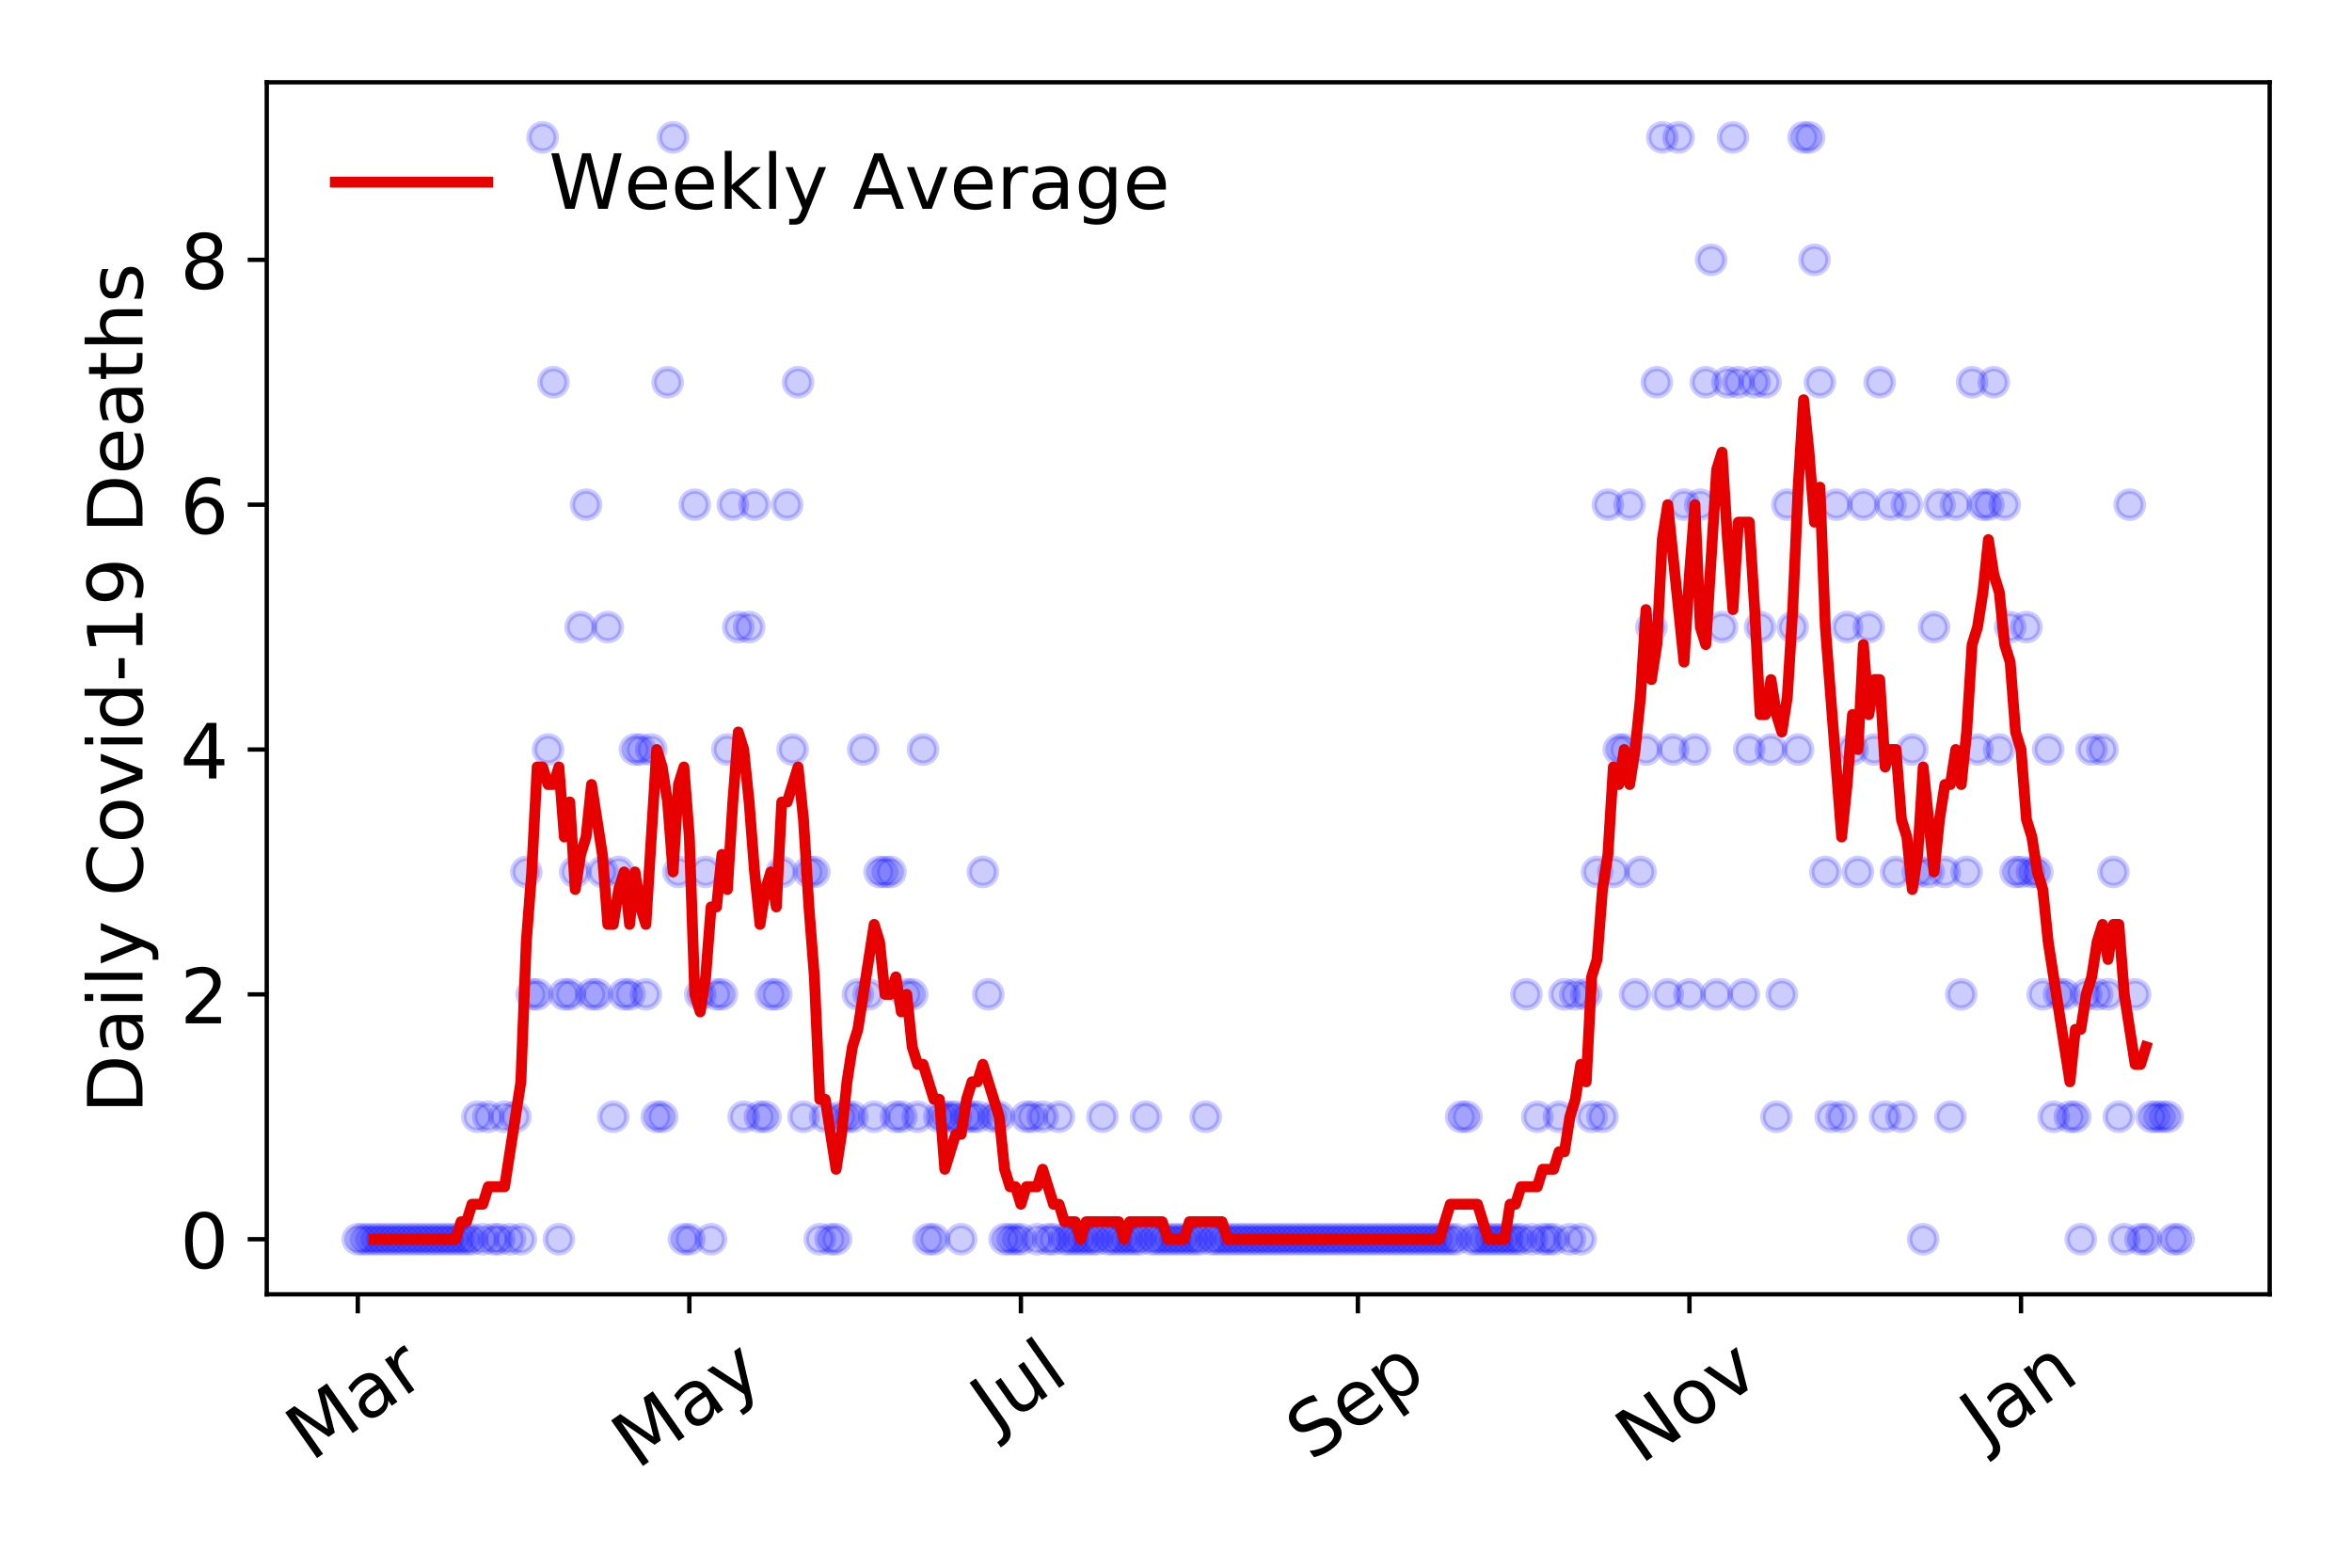 <?xml version="1.0" encoding="utf-8" standalone="no"?>
<!DOCTYPE svg PUBLIC "-//W3C//DTD SVG 1.1//EN"
  "http://www.w3.org/Graphics/SVG/1.1/DTD/svg11.dtd">
<!-- Created with matplotlib (https://matplotlib.org/) -->
<svg height="288pt" version="1.1" viewBox="0 0 432 288" width="432pt" xmlns="http://www.w3.org/2000/svg" xmlns:xlink="http://www.w3.org/1999/xlink">
 <defs>
  <style type="text/css">
*{stroke-linecap:butt;stroke-linejoin:round;}
  </style>
 </defs>
 <g id="figure_1">
  <g id="patch_1">
   <path d="M 0 288 
L 432 288 
L 432 0 
L 0 0 
z
" style="fill:#ffffff;"/>
  </g>
  <g id="axes_1">
   <g id="patch_2">
    <path d="M 48.995 237.778 
L 416.88 237.778 
L 416.88 15.12 
L 48.995 15.12 
z
" style="fill:#ffffff;"/>
   </g>
   <g id="matplotlib.axis_1">
    <g id="xtick_1">
     <g id="line2d_1">
      <defs>
       <path d="M 0 0 
L 0 3.5 
" id="m122a45bc60" style="stroke:#000000;stroke-width:0.8;"/>
      </defs>
      <g>
       <use style="stroke:#000000;stroke-width:0.8;" x="65.717" xlink:href="#m122a45bc60" y="237.778"/>
      </g>
     </g>
     <g id="text_1">
      <!-- Mar -->
      <defs>
       <path d="M 9.812 72.906 
L 24.516 72.906 
L 43.109 23.297 
L 61.812 72.906 
L 76.516 72.906 
L 76.516 0 
L 66.891 0 
L 66.891 64.016 
L 48.094 14.016 
L 38.188 14.016 
L 19.391 64.016 
L 19.391 0 
L 9.812 0 
z
" id="DejaVuSans-77"/>
       <path d="M 34.281 27.484 
Q 23.391 27.484 19.188 25 
Q 14.984 22.516 14.984 16.5 
Q 14.984 11.719 18.141 8.906 
Q 21.297 6.109 26.703 6.109 
Q 34.188 6.109 38.703 11.406 
Q 43.219 16.703 43.219 25.484 
L 43.219 27.484 
z
M 52.203 31.203 
L 52.203 0 
L 43.219 0 
L 43.219 8.297 
Q 40.141 3.328 35.547 0.953 
Q 30.953 -1.422 24.312 -1.422 
Q 15.922 -1.422 10.953 3.297 
Q 6 8.016 6 15.922 
Q 6 25.141 12.172 29.828 
Q 18.359 34.516 30.609 34.516 
L 43.219 34.516 
L 43.219 35.406 
Q 43.219 41.609 39.141 45 
Q 35.062 48.391 27.688 48.391 
Q 23 48.391 18.547 47.266 
Q 14.109 46.141 10.016 43.891 
L 10.016 52.203 
Q 14.938 54.109 19.578 55.047 
Q 24.219 56 28.609 56 
Q 40.484 56 46.344 49.844 
Q 52.203 43.703 52.203 31.203 
z
" id="DejaVuSans-97"/>
       <path d="M 41.109 46.297 
Q 39.594 47.172 37.812 47.578 
Q 36.031 48 33.891 48 
Q 26.266 48 22.188 43.047 
Q 18.109 38.094 18.109 28.812 
L 18.109 0 
L 9.078 0 
L 9.078 54.688 
L 18.109 54.688 
L 18.109 46.188 
Q 20.953 51.172 25.484 53.578 
Q 30.031 56 36.531 56 
Q 37.453 56 38.578 55.875 
Q 39.703 55.766 41.062 55.516 
z
" id="DejaVuSans-114"/>
      </defs>
      <g transform="translate(57.114 268.643)rotate(-35)scale(0.14 -0.14)">
       <use xlink:href="#DejaVuSans-77"/>
       <use x="86.279" xlink:href="#DejaVuSans-97"/>
       <use x="147.559" xlink:href="#DejaVuSans-114"/>
      </g>
     </g>
    </g>
    <g id="xtick_2">
     <g id="line2d_2">
      <g>
       <use style="stroke:#000000;stroke-width:0.8;" x="126.615" xlink:href="#m122a45bc60" y="237.778"/>
      </g>
     </g>
     <g id="text_2">
      <!-- May -->
      <defs>
       <path d="M 32.172 -5.078 
Q 28.375 -14.844 24.75 -17.812 
Q 21.141 -20.797 15.094 -20.797 
L 7.906 -20.797 
L 7.906 -13.281 
L 13.188 -13.281 
Q 16.891 -13.281 18.938 -11.516 
Q 21 -9.766 23.484 -3.219 
L 25.094 0.875 
L 2.984 54.688 
L 12.5 54.688 
L 29.594 11.922 
L 46.688 54.688 
L 56.203 54.688 
z
" id="DejaVuSans-121"/>
      </defs>
      <g transform="translate(116.976 270.094)rotate(-35)scale(0.14 -0.14)">
       <use xlink:href="#DejaVuSans-77"/>
       <use x="86.279" xlink:href="#DejaVuSans-97"/>
       <use x="147.559" xlink:href="#DejaVuSans-121"/>
      </g>
     </g>
    </g>
    <g id="xtick_3">
     <g id="line2d_3">
      <g>
       <use style="stroke:#000000;stroke-width:0.8;" x="187.513" xlink:href="#m122a45bc60" y="237.778"/>
      </g>
     </g>
     <g id="text_3">
      <!-- Jul -->
      <defs>
       <path d="M 9.812 72.906 
L 19.672 72.906 
L 19.672 5.078 
Q 19.672 -8.109 14.672 -14.062 
Q 9.672 -20.016 -1.422 -20.016 
L -5.172 -20.016 
L -5.172 -11.719 
L -2.094 -11.719 
Q 4.438 -11.719 7.125 -8.047 
Q 9.812 -4.391 9.812 5.078 
z
" id="DejaVuSans-74"/>
       <path d="M 8.5 21.578 
L 8.5 54.688 
L 17.484 54.688 
L 17.484 21.922 
Q 17.484 14.156 20.5 10.266 
Q 23.531 6.391 29.594 6.391 
Q 36.859 6.391 41.078 11.031 
Q 45.312 15.672 45.312 23.688 
L 45.312 54.688 
L 54.297 54.688 
L 54.297 0 
L 45.312 0 
L 45.312 8.406 
Q 42.047 3.422 37.719 1 
Q 33.406 -1.422 27.688 -1.422 
Q 18.266 -1.422 13.375 4.438 
Q 8.5 10.297 8.5 21.578 
z
M 31.109 56 
z
" id="DejaVuSans-117"/>
       <path d="M 9.422 75.984 
L 18.406 75.984 
L 18.406 0 
L 9.422 0 
z
" id="DejaVuSans-108"/>
      </defs>
      <g transform="translate(182.811 263.181)rotate(-35)scale(0.14 -0.14)">
       <use xlink:href="#DejaVuSans-74"/>
       <use x="29.492" xlink:href="#DejaVuSans-117"/>
       <use x="92.871" xlink:href="#DejaVuSans-108"/>
      </g>
     </g>
    </g>
    <g id="xtick_4">
     <g id="line2d_4">
      <g>
       <use style="stroke:#000000;stroke-width:0.8;" x="249.41" xlink:href="#m122a45bc60" y="237.778"/>
      </g>
     </g>
     <g id="text_4">
      <!-- Sep -->
      <defs>
       <path d="M 53.516 70.516 
L 53.516 60.891 
Q 47.906 63.578 42.922 64.891 
Q 37.938 66.219 33.297 66.219 
Q 25.25 66.219 20.875 63.094 
Q 16.5 59.969 16.5 54.203 
Q 16.5 49.359 19.406 46.891 
Q 22.312 44.438 30.422 42.922 
L 36.375 41.703 
Q 47.406 39.594 52.656 34.297 
Q 57.906 29 57.906 20.125 
Q 57.906 9.516 50.797 4.047 
Q 43.703 -1.422 29.984 -1.422 
Q 24.812 -1.422 18.969 -0.25 
Q 13.141 0.922 6.891 3.219 
L 6.891 13.375 
Q 12.891 10.016 18.656 8.297 
Q 24.422 6.594 29.984 6.594 
Q 38.422 6.594 43.016 9.906 
Q 47.609 13.234 47.609 19.391 
Q 47.609 24.75 44.312 27.781 
Q 41.016 30.812 33.5 32.328 
L 27.484 33.5 
Q 16.453 35.688 11.516 40.375 
Q 6.594 45.062 6.594 53.422 
Q 6.594 63.094 13.406 68.656 
Q 20.219 74.219 32.172 74.219 
Q 37.312 74.219 42.625 73.281 
Q 47.953 72.359 53.516 70.516 
z
" id="DejaVuSans-83"/>
       <path d="M 56.203 29.594 
L 56.203 25.203 
L 14.891 25.203 
Q 15.484 15.922 20.484 11.062 
Q 25.484 6.203 34.422 6.203 
Q 39.594 6.203 44.453 7.469 
Q 49.312 8.734 54.109 11.281 
L 54.109 2.781 
Q 49.266 0.734 44.188 -0.344 
Q 39.109 -1.422 33.891 -1.422 
Q 20.797 -1.422 13.156 6.188 
Q 5.516 13.812 5.516 26.812 
Q 5.516 40.234 12.766 48.109 
Q 20.016 56 32.328 56 
Q 43.359 56 49.781 48.891 
Q 56.203 41.797 56.203 29.594 
z
M 47.219 32.234 
Q 47.125 39.594 43.094 43.984 
Q 39.062 48.391 32.422 48.391 
Q 24.906 48.391 20.391 44.141 
Q 15.875 39.891 15.188 32.172 
z
" id="DejaVuSans-101"/>
       <path d="M 18.109 8.203 
L 18.109 -20.797 
L 9.078 -20.797 
L 9.078 54.688 
L 18.109 54.688 
L 18.109 46.391 
Q 20.953 51.266 25.266 53.625 
Q 29.594 56 35.594 56 
Q 45.562 56 51.781 48.094 
Q 58.016 40.188 58.016 27.297 
Q 58.016 14.406 51.781 6.484 
Q 45.562 -1.422 35.594 -1.422 
Q 29.594 -1.422 25.266 0.953 
Q 20.953 3.328 18.109 8.203 
z
M 48.688 27.297 
Q 48.688 37.203 44.609 42.844 
Q 40.531 48.484 33.406 48.484 
Q 26.266 48.484 22.188 42.844 
Q 18.109 37.203 18.109 27.297 
Q 18.109 17.391 22.188 11.75 
Q 26.266 6.109 33.406 6.109 
Q 40.531 6.109 44.609 11.75 
Q 48.688 17.391 48.688 27.297 
z
" id="DejaVuSans-112"/>
      </defs>
      <g transform="translate(240.817 268.629)rotate(-35)scale(0.14 -0.14)">
       <use xlink:href="#DejaVuSans-83"/>
       <use x="63.477" xlink:href="#DejaVuSans-101"/>
       <use x="125" xlink:href="#DejaVuSans-112"/>
      </g>
     </g>
    </g>
    <g id="xtick_5">
     <g id="line2d_5">
      <g>
       <use style="stroke:#000000;stroke-width:0.8;" x="310.308" xlink:href="#m122a45bc60" y="237.778"/>
      </g>
     </g>
     <g id="text_5">
      <!-- Nov -->
      <defs>
       <path d="M 9.812 72.906 
L 23.094 72.906 
L 55.422 11.922 
L 55.422 72.906 
L 64.984 72.906 
L 64.984 0 
L 51.703 0 
L 19.391 60.984 
L 19.391 0 
L 9.812 0 
z
" id="DejaVuSans-78"/>
       <path d="M 30.609 48.391 
Q 23.391 48.391 19.188 42.75 
Q 14.984 37.109 14.984 27.297 
Q 14.984 17.484 19.156 11.844 
Q 23.344 6.203 30.609 6.203 
Q 37.797 6.203 41.984 11.859 
Q 46.188 17.531 46.188 27.297 
Q 46.188 37.016 41.984 42.703 
Q 37.797 48.391 30.609 48.391 
z
M 30.609 56 
Q 42.328 56 49.016 48.375 
Q 55.719 40.766 55.719 27.297 
Q 55.719 13.875 49.016 6.219 
Q 42.328 -1.422 30.609 -1.422 
Q 18.844 -1.422 12.172 6.219 
Q 5.516 13.875 5.516 27.297 
Q 5.516 40.766 12.172 48.375 
Q 18.844 56 30.609 56 
z
" id="DejaVuSans-111"/>
       <path d="M 2.984 54.688 
L 12.5 54.688 
L 29.594 8.797 
L 46.688 54.688 
L 56.203 54.688 
L 35.688 0 
L 23.484 0 
z
" id="DejaVuSans-118"/>
      </defs>
      <g transform="translate(301.332 269.166)rotate(-35)scale(0.14 -0.14)">
       <use xlink:href="#DejaVuSans-78"/>
       <use x="74.805" xlink:href="#DejaVuSans-111"/>
       <use x="135.986" xlink:href="#DejaVuSans-118"/>
      </g>
     </g>
    </g>
    <g id="xtick_6">
     <g id="line2d_6">
      <g>
       <use style="stroke:#000000;stroke-width:0.8;" x="371.206" xlink:href="#m122a45bc60" y="237.778"/>
      </g>
     </g>
     <g id="text_6">
      <!-- Jan -->
      <defs>
       <path d="M 54.891 33.016 
L 54.891 0 
L 45.906 0 
L 45.906 32.719 
Q 45.906 40.484 42.875 44.328 
Q 39.844 48.188 33.797 48.188 
Q 26.516 48.188 22.312 43.547 
Q 18.109 38.922 18.109 30.906 
L 18.109 0 
L 9.078 0 
L 9.078 54.688 
L 18.109 54.688 
L 18.109 46.188 
Q 21.344 51.125 25.703 53.562 
Q 30.078 56 35.797 56 
Q 45.219 56 50.047 50.172 
Q 54.891 44.344 54.891 33.016 
z
" id="DejaVuSans-110"/>
      </defs>
      <g transform="translate(364.583 265.871)rotate(-35)scale(0.14 -0.14)">
       <use xlink:href="#DejaVuSans-74"/>
       <use x="29.492" xlink:href="#DejaVuSans-97"/>
       <use x="90.771" xlink:href="#DejaVuSans-110"/>
      </g>
     </g>
    </g>
   </g>
   <g id="matplotlib.axis_2">
    <g id="ytick_1">
     <g id="line2d_7">
      <defs>
       <path d="M 0 0 
L -3.5 0 
" id="mc4076a45fc" style="stroke:#000000;stroke-width:0.8;"/>
      </defs>
      <g>
       <use style="stroke:#000000;stroke-width:0.8;" x="48.995" xlink:href="#mc4076a45fc" y="227.657"/>
      </g>
     </g>
     <g id="text_7">
      <!-- 0 -->
      <defs>
       <path d="M 31.781 66.406 
Q 24.172 66.406 20.328 58.906 
Q 16.5 51.422 16.5 36.375 
Q 16.5 21.391 20.328 13.891 
Q 24.172 6.391 31.781 6.391 
Q 39.453 6.391 43.281 13.891 
Q 47.125 21.391 47.125 36.375 
Q 47.125 51.422 43.281 58.906 
Q 39.453 66.406 31.781 66.406 
z
M 31.781 74.219 
Q 44.047 74.219 50.516 64.516 
Q 56.984 54.828 56.984 36.375 
Q 56.984 17.969 50.516 8.266 
Q 44.047 -1.422 31.781 -1.422 
Q 19.531 -1.422 13.062 8.266 
Q 6.594 17.969 6.594 36.375 
Q 6.594 54.828 13.062 64.516 
Q 19.531 74.219 31.781 74.219 
z
" id="DejaVuSans-48"/>
      </defs>
      <g transform="translate(33.087 232.976)scale(0.14 -0.14)">
       <use xlink:href="#DejaVuSans-48"/>
      </g>
     </g>
    </g>
    <g id="ytick_2">
     <g id="line2d_8">
      <g>
       <use style="stroke:#000000;stroke-width:0.8;" x="48.995" xlink:href="#mc4076a45fc" y="182.676"/>
      </g>
     </g>
     <g id="text_8">
      <!-- 2 -->
      <defs>
       <path d="M 19.188 8.297 
L 53.609 8.297 
L 53.609 0 
L 7.328 0 
L 7.328 8.297 
Q 12.938 14.109 22.625 23.891 
Q 32.328 33.688 34.812 36.531 
Q 39.547 41.844 41.422 45.531 
Q 43.312 49.219 43.312 52.781 
Q 43.312 58.594 39.234 62.25 
Q 35.156 65.922 28.609 65.922 
Q 23.969 65.922 18.812 64.312 
Q 13.672 62.703 7.812 59.422 
L 7.812 69.391 
Q 13.766 71.781 18.938 73 
Q 24.125 74.219 28.422 74.219 
Q 39.75 74.219 46.484 68.547 
Q 53.219 62.891 53.219 53.422 
Q 53.219 48.922 51.531 44.891 
Q 49.859 40.875 45.406 35.406 
Q 44.188 33.984 37.641 27.219 
Q 31.109 20.453 19.188 8.297 
z
" id="DejaVuSans-50"/>
      </defs>
      <g transform="translate(33.087 187.995)scale(0.14 -0.14)">
       <use xlink:href="#DejaVuSans-50"/>
      </g>
     </g>
    </g>
    <g id="ytick_3">
     <g id="line2d_9">
      <g>
       <use style="stroke:#000000;stroke-width:0.8;" x="48.995" xlink:href="#mc4076a45fc" y="137.694"/>
      </g>
     </g>
     <g id="text_9">
      <!-- 4 -->
      <defs>
       <path d="M 37.797 64.312 
L 12.891 25.391 
L 37.797 25.391 
z
M 35.203 72.906 
L 47.609 72.906 
L 47.609 25.391 
L 58.016 25.391 
L 58.016 17.188 
L 47.609 17.188 
L 47.609 0 
L 37.797 0 
L 37.797 17.188 
L 4.891 17.188 
L 4.891 26.703 
z
" id="DejaVuSans-52"/>
      </defs>
      <g transform="translate(33.087 143.013)scale(0.14 -0.14)">
       <use xlink:href="#DejaVuSans-52"/>
      </g>
     </g>
    </g>
    <g id="ytick_4">
     <g id="line2d_10">
      <g>
       <use style="stroke:#000000;stroke-width:0.8;" x="48.995" xlink:href="#mc4076a45fc" y="92.713"/>
      </g>
     </g>
     <g id="text_10">
      <!-- 6 -->
      <defs>
       <path d="M 33.016 40.375 
Q 26.375 40.375 22.484 35.828 
Q 18.609 31.297 18.609 23.391 
Q 18.609 15.531 22.484 10.953 
Q 26.375 6.391 33.016 6.391 
Q 39.656 6.391 43.531 10.953 
Q 47.406 15.531 47.406 23.391 
Q 47.406 31.297 43.531 35.828 
Q 39.656 40.375 33.016 40.375 
z
M 52.594 71.297 
L 52.594 62.312 
Q 48.875 64.062 45.094 64.984 
Q 41.312 65.922 37.594 65.922 
Q 27.828 65.922 22.672 59.328 
Q 17.531 52.734 16.797 39.406 
Q 19.672 43.656 24.016 45.922 
Q 28.375 48.188 33.594 48.188 
Q 44.578 48.188 50.953 41.516 
Q 57.328 34.859 57.328 23.391 
Q 57.328 12.156 50.688 5.359 
Q 44.047 -1.422 33.016 -1.422 
Q 20.359 -1.422 13.672 8.266 
Q 6.984 17.969 6.984 36.375 
Q 6.984 53.656 15.188 63.938 
Q 23.391 74.219 37.203 74.219 
Q 40.922 74.219 44.703 73.484 
Q 48.484 72.75 52.594 71.297 
z
" id="DejaVuSans-54"/>
      </defs>
      <g transform="translate(33.087 98.032)scale(0.14 -0.14)">
       <use xlink:href="#DejaVuSans-54"/>
      </g>
     </g>
    </g>
    <g id="ytick_5">
     <g id="line2d_11">
      <g>
       <use style="stroke:#000000;stroke-width:0.8;" x="48.995" xlink:href="#mc4076a45fc" y="47.732"/>
      </g>
     </g>
     <g id="text_11">
      <!-- 8 -->
      <defs>
       <path d="M 31.781 34.625 
Q 24.75 34.625 20.719 30.859 
Q 16.703 27.094 16.703 20.516 
Q 16.703 13.922 20.719 10.156 
Q 24.75 6.391 31.781 6.391 
Q 38.812 6.391 42.859 10.172 
Q 46.922 13.969 46.922 20.516 
Q 46.922 27.094 42.891 30.859 
Q 38.875 34.625 31.781 34.625 
z
M 21.922 38.812 
Q 15.578 40.375 12.031 44.719 
Q 8.5 49.078 8.5 55.328 
Q 8.5 64.062 14.719 69.141 
Q 20.953 74.219 31.781 74.219 
Q 42.672 74.219 48.875 69.141 
Q 55.078 64.062 55.078 55.328 
Q 55.078 49.078 51.531 44.719 
Q 48 40.375 41.703 38.812 
Q 48.828 37.156 52.797 32.312 
Q 56.781 27.484 56.781 20.516 
Q 56.781 9.906 50.312 4.234 
Q 43.844 -1.422 31.781 -1.422 
Q 19.734 -1.422 13.25 4.234 
Q 6.781 9.906 6.781 20.516 
Q 6.781 27.484 10.781 32.312 
Q 14.797 37.156 21.922 38.812 
z
M 18.312 54.391 
Q 18.312 48.734 21.844 45.562 
Q 25.391 42.391 31.781 42.391 
Q 38.141 42.391 41.719 45.562 
Q 45.312 48.734 45.312 54.391 
Q 45.312 60.062 41.719 63.234 
Q 38.141 66.406 31.781 66.406 
Q 25.391 66.406 21.844 63.234 
Q 18.312 60.062 18.312 54.391 
z
" id="DejaVuSans-56"/>
      </defs>
      <g transform="translate(33.087 53.05)scale(0.14 -0.14)">
       <use xlink:href="#DejaVuSans-56"/>
      </g>
     </g>
    </g>
    <g id="text_12">
     <!-- Daily Covid-19 Deaths -->
     <defs>
      <path d="M 19.672 64.797 
L 19.672 8.109 
L 31.594 8.109 
Q 46.688 8.109 53.688 14.938 
Q 60.688 21.781 60.688 36.531 
Q 60.688 51.172 53.688 57.984 
Q 46.688 64.797 31.594 64.797 
z
M 9.812 72.906 
L 30.078 72.906 
Q 51.266 72.906 61.172 64.094 
Q 71.094 55.281 71.094 36.531 
Q 71.094 17.672 61.125 8.828 
Q 51.172 0 30.078 0 
L 9.812 0 
z
" id="DejaVuSans-68"/>
      <path d="M 9.422 54.688 
L 18.406 54.688 
L 18.406 0 
L 9.422 0 
z
M 9.422 75.984 
L 18.406 75.984 
L 18.406 64.594 
L 9.422 64.594 
z
" id="DejaVuSans-105"/>
      <path id="DejaVuSans-32"/>
      <path d="M 64.406 67.281 
L 64.406 56.891 
Q 59.422 61.531 53.781 63.812 
Q 48.141 66.109 41.797 66.109 
Q 29.297 66.109 22.656 58.469 
Q 16.016 50.828 16.016 36.375 
Q 16.016 21.969 22.656 14.328 
Q 29.297 6.688 41.797 6.688 
Q 48.141 6.688 53.781 8.984 
Q 59.422 11.281 64.406 15.922 
L 64.406 5.609 
Q 59.234 2.094 53.438 0.328 
Q 47.656 -1.422 41.219 -1.422 
Q 24.656 -1.422 15.125 8.703 
Q 5.609 18.844 5.609 36.375 
Q 5.609 53.953 15.125 64.078 
Q 24.656 74.219 41.219 74.219 
Q 47.75 74.219 53.531 72.484 
Q 59.328 70.75 64.406 67.281 
z
" id="DejaVuSans-67"/>
      <path d="M 45.406 46.391 
L 45.406 75.984 
L 54.391 75.984 
L 54.391 0 
L 45.406 0 
L 45.406 8.203 
Q 42.578 3.328 38.25 0.953 
Q 33.938 -1.422 27.875 -1.422 
Q 17.969 -1.422 11.734 6.484 
Q 5.516 14.406 5.516 27.297 
Q 5.516 40.188 11.734 48.094 
Q 17.969 56 27.875 56 
Q 33.938 56 38.25 53.625 
Q 42.578 51.266 45.406 46.391 
z
M 14.797 27.297 
Q 14.797 17.391 18.875 11.75 
Q 22.953 6.109 30.078 6.109 
Q 37.203 6.109 41.297 11.75 
Q 45.406 17.391 45.406 27.297 
Q 45.406 37.203 41.297 42.844 
Q 37.203 48.484 30.078 48.484 
Q 22.953 48.484 18.875 42.844 
Q 14.797 37.203 14.797 27.297 
z
" id="DejaVuSans-100"/>
      <path d="M 4.891 31.391 
L 31.203 31.391 
L 31.203 23.391 
L 4.891 23.391 
z
" id="DejaVuSans-45"/>
      <path d="M 12.406 8.297 
L 28.516 8.297 
L 28.516 63.922 
L 10.984 60.406 
L 10.984 69.391 
L 28.422 72.906 
L 38.281 72.906 
L 38.281 8.297 
L 54.391 8.297 
L 54.391 0 
L 12.406 0 
z
" id="DejaVuSans-49"/>
      <path d="M 10.984 1.516 
L 10.984 10.5 
Q 14.703 8.734 18.5 7.812 
Q 22.312 6.891 25.984 6.891 
Q 35.75 6.891 40.891 13.453 
Q 46.047 20.016 46.781 33.406 
Q 43.953 29.203 39.594 26.953 
Q 35.25 24.703 29.984 24.703 
Q 19.047 24.703 12.672 31.312 
Q 6.297 37.938 6.297 49.422 
Q 6.297 60.641 12.938 67.422 
Q 19.578 74.219 30.609 74.219 
Q 43.266 74.219 49.922 64.516 
Q 56.594 54.828 56.594 36.375 
Q 56.594 19.141 48.406 8.859 
Q 40.234 -1.422 26.422 -1.422 
Q 22.703 -1.422 18.891 -0.688 
Q 15.094 0.047 10.984 1.516 
z
M 30.609 32.422 
Q 37.25 32.422 41.125 36.953 
Q 45.016 41.5 45.016 49.422 
Q 45.016 57.281 41.125 61.844 
Q 37.25 66.406 30.609 66.406 
Q 23.969 66.406 20.094 61.844 
Q 16.219 57.281 16.219 49.422 
Q 16.219 41.5 20.094 36.953 
Q 23.969 32.422 30.609 32.422 
z
" id="DejaVuSans-57"/>
      <path d="M 18.312 70.219 
L 18.312 54.688 
L 36.812 54.688 
L 36.812 47.703 
L 18.312 47.703 
L 18.312 18.016 
Q 18.312 11.328 20.141 9.422 
Q 21.969 7.516 27.594 7.516 
L 36.812 7.516 
L 36.812 0 
L 27.594 0 
Q 17.188 0 13.234 3.875 
Q 9.281 7.766 9.281 18.016 
L 9.281 47.703 
L 2.688 47.703 
L 2.688 54.688 
L 9.281 54.688 
L 9.281 70.219 
z
" id="DejaVuSans-116"/>
      <path d="M 54.891 33.016 
L 54.891 0 
L 45.906 0 
L 45.906 32.719 
Q 45.906 40.484 42.875 44.328 
Q 39.844 48.188 33.797 48.188 
Q 26.516 48.188 22.312 43.547 
Q 18.109 38.922 18.109 30.906 
L 18.109 0 
L 9.078 0 
L 9.078 75.984 
L 18.109 75.984 
L 18.109 46.188 
Q 21.344 51.125 25.703 53.562 
Q 30.078 56 35.797 56 
Q 45.219 56 50.047 50.172 
Q 54.891 44.344 54.891 33.016 
z
" id="DejaVuSans-104"/>
      <path d="M 44.281 53.078 
L 44.281 44.578 
Q 40.484 46.531 36.375 47.5 
Q 32.281 48.484 27.875 48.484 
Q 21.188 48.484 17.844 46.438 
Q 14.5 44.391 14.5 40.281 
Q 14.5 37.156 16.891 35.375 
Q 19.281 33.594 26.516 31.984 
L 29.594 31.297 
Q 39.156 29.25 43.188 25.516 
Q 47.219 21.781 47.219 15.094 
Q 47.219 7.469 41.188 3.016 
Q 35.156 -1.422 24.609 -1.422 
Q 20.219 -1.422 15.453 -0.562 
Q 10.688 0.297 5.422 2 
L 5.422 11.281 
Q 10.406 8.688 15.234 7.391 
Q 20.062 6.109 24.812 6.109 
Q 31.156 6.109 34.562 8.281 
Q 37.984 10.453 37.984 14.406 
Q 37.984 18.062 35.516 20.016 
Q 33.062 21.969 24.703 23.781 
L 21.578 24.516 
Q 13.234 26.266 9.516 29.906 
Q 5.812 33.547 5.812 39.891 
Q 5.812 47.609 11.281 51.797 
Q 16.75 56 26.812 56 
Q 31.781 56 36.172 55.266 
Q 40.578 54.547 44.281 53.078 
z
" id="DejaVuSans-115"/>
     </defs>
     <g transform="translate(26.176 204.56)rotate(-90)scale(0.14 -0.14)">
      <use xlink:href="#DejaVuSans-68"/>
      <use x="77.002" xlink:href="#DejaVuSans-97"/>
      <use x="138.281" xlink:href="#DejaVuSans-105"/>
      <use x="166.064" xlink:href="#DejaVuSans-108"/>
      <use x="193.848" xlink:href="#DejaVuSans-121"/>
      <use x="253.027" xlink:href="#DejaVuSans-32"/>
      <use x="284.814" xlink:href="#DejaVuSans-67"/>
      <use x="354.639" xlink:href="#DejaVuSans-111"/>
      <use x="415.82" xlink:href="#DejaVuSans-118"/>
      <use x="475" xlink:href="#DejaVuSans-105"/>
      <use x="502.783" xlink:href="#DejaVuSans-100"/>
      <use x="566.26" xlink:href="#DejaVuSans-45"/>
      <use x="602.344" xlink:href="#DejaVuSans-49"/>
      <use x="665.967" xlink:href="#DejaVuSans-57"/>
      <use x="729.59" xlink:href="#DejaVuSans-32"/>
      <use x="761.377" xlink:href="#DejaVuSans-68"/>
      <use x="838.379" xlink:href="#DejaVuSans-101"/>
      <use x="899.902" xlink:href="#DejaVuSans-97"/>
      <use x="961.182" xlink:href="#DejaVuSans-116"/>
      <use x="1000.391" xlink:href="#DejaVuSans-104"/>
      <use x="1063.77" xlink:href="#DejaVuSans-115"/>
     </g>
    </g>
   </g>
   <g id="line2d_12">
    <defs>
     <path d="M 0 2.5 
C 0.663 2.5 1.299 2.237 1.768 1.768 
C 2.237 1.299 2.5 0.663 2.5 0 
C 2.5 -0.663 2.237 -1.299 1.768 -1.768 
C 1.299 -2.237 0.663 -2.5 0 -2.5 
C -0.663 -2.5 -1.299 -2.237 -1.768 -1.768 
C -2.237 -1.299 -2.5 -0.663 -2.5 0 
C -2.5 0.663 -2.237 1.299 -1.768 1.768 
C -1.299 2.237 -0.663 2.5 0 2.5 
z
" id="m0328e7d196" style="stroke:#0000ff;stroke-opacity:0.2;"/>
    </defs>
    <g clip-path="url(#pa772944c25)">
     <use style="fill:#0000ff;fill-opacity:0.2;stroke:#0000ff;stroke-opacity:0.2;" x="65.717" xlink:href="#m0328e7d196" y="227.657"/>
     <use style="fill:#0000ff;fill-opacity:0.2;stroke:#0000ff;stroke-opacity:0.2;" x="66.715" xlink:href="#m0328e7d196" y="227.657"/>
     <use style="fill:#0000ff;fill-opacity:0.2;stroke:#0000ff;stroke-opacity:0.2;" x="67.714" xlink:href="#m0328e7d196" y="227.657"/>
     <use style="fill:#0000ff;fill-opacity:0.2;stroke:#0000ff;stroke-opacity:0.2;" x="68.712" xlink:href="#m0328e7d196" y="227.657"/>
     <use style="fill:#0000ff;fill-opacity:0.2;stroke:#0000ff;stroke-opacity:0.2;" x="69.71" xlink:href="#m0328e7d196" y="227.657"/>
     <use style="fill:#0000ff;fill-opacity:0.2;stroke:#0000ff;stroke-opacity:0.2;" x="70.709" xlink:href="#m0328e7d196" y="227.657"/>
     <use style="fill:#0000ff;fill-opacity:0.2;stroke:#0000ff;stroke-opacity:0.2;" x="71.707" xlink:href="#m0328e7d196" y="227.657"/>
     <use style="fill:#0000ff;fill-opacity:0.2;stroke:#0000ff;stroke-opacity:0.2;" x="72.705" xlink:href="#m0328e7d196" y="227.657"/>
     <use style="fill:#0000ff;fill-opacity:0.2;stroke:#0000ff;stroke-opacity:0.2;" x="73.704" xlink:href="#m0328e7d196" y="227.657"/>
     <use style="fill:#0000ff;fill-opacity:0.2;stroke:#0000ff;stroke-opacity:0.2;" x="74.702" xlink:href="#m0328e7d196" y="227.657"/>
     <use style="fill:#0000ff;fill-opacity:0.2;stroke:#0000ff;stroke-opacity:0.2;" x="75.7" xlink:href="#m0328e7d196" y="227.657"/>
     <use style="fill:#0000ff;fill-opacity:0.2;stroke:#0000ff;stroke-opacity:0.2;" x="76.699" xlink:href="#m0328e7d196" y="227.657"/>
     <use style="fill:#0000ff;fill-opacity:0.2;stroke:#0000ff;stroke-opacity:0.2;" x="77.697" xlink:href="#m0328e7d196" y="227.657"/>
     <use style="fill:#0000ff;fill-opacity:0.2;stroke:#0000ff;stroke-opacity:0.2;" x="78.695" xlink:href="#m0328e7d196" y="227.657"/>
     <use style="fill:#0000ff;fill-opacity:0.2;stroke:#0000ff;stroke-opacity:0.2;" x="79.694" xlink:href="#m0328e7d196" y="227.657"/>
     <use style="fill:#0000ff;fill-opacity:0.2;stroke:#0000ff;stroke-opacity:0.2;" x="80.692" xlink:href="#m0328e7d196" y="227.657"/>
     <use style="fill:#0000ff;fill-opacity:0.2;stroke:#0000ff;stroke-opacity:0.2;" x="81.69" xlink:href="#m0328e7d196" y="227.657"/>
     <use style="fill:#0000ff;fill-opacity:0.2;stroke:#0000ff;stroke-opacity:0.2;" x="82.689" xlink:href="#m0328e7d196" y="227.657"/>
     <use style="fill:#0000ff;fill-opacity:0.2;stroke:#0000ff;stroke-opacity:0.2;" x="83.687" xlink:href="#m0328e7d196" y="227.657"/>
     <use style="fill:#0000ff;fill-opacity:0.2;stroke:#0000ff;stroke-opacity:0.2;" x="84.685" xlink:href="#m0328e7d196" y="227.657"/>
     <use style="fill:#0000ff;fill-opacity:0.2;stroke:#0000ff;stroke-opacity:0.2;" x="85.684" xlink:href="#m0328e7d196" y="227.657"/>
     <use style="fill:#0000ff;fill-opacity:0.2;stroke:#0000ff;stroke-opacity:0.2;" x="86.682" xlink:href="#m0328e7d196" y="227.657"/>
     <use style="fill:#0000ff;fill-opacity:0.2;stroke:#0000ff;stroke-opacity:0.2;" x="87.68" xlink:href="#m0328e7d196" y="205.167"/>
     <use style="fill:#0000ff;fill-opacity:0.2;stroke:#0000ff;stroke-opacity:0.2;" x="88.679" xlink:href="#m0328e7d196" y="227.657"/>
     <use style="fill:#0000ff;fill-opacity:0.2;stroke:#0000ff;stroke-opacity:0.2;" x="89.677" xlink:href="#m0328e7d196" y="205.167"/>
     <use style="fill:#0000ff;fill-opacity:0.2;stroke:#0000ff;stroke-opacity:0.2;" x="90.675" xlink:href="#m0328e7d196" y="227.657"/>
     <use style="fill:#0000ff;fill-opacity:0.2;stroke:#0000ff;stroke-opacity:0.2;" x="91.674" xlink:href="#m0328e7d196" y="227.657"/>
     <use style="fill:#0000ff;fill-opacity:0.2;stroke:#0000ff;stroke-opacity:0.2;" x="92.672" xlink:href="#m0328e7d196" y="205.167"/>
     <use style="fill:#0000ff;fill-opacity:0.2;stroke:#0000ff;stroke-opacity:0.2;" x="93.67" xlink:href="#m0328e7d196" y="227.657"/>
     <use style="fill:#0000ff;fill-opacity:0.2;stroke:#0000ff;stroke-opacity:0.2;" x="94.669" xlink:href="#m0328e7d196" y="205.167"/>
     <use style="fill:#0000ff;fill-opacity:0.2;stroke:#0000ff;stroke-opacity:0.2;" x="95.667" xlink:href="#m0328e7d196" y="227.657"/>
     <use style="fill:#0000ff;fill-opacity:0.2;stroke:#0000ff;stroke-opacity:0.2;" x="96.665" xlink:href="#m0328e7d196" y="160.185"/>
     <use style="fill:#0000ff;fill-opacity:0.2;stroke:#0000ff;stroke-opacity:0.2;" x="97.664" xlink:href="#m0328e7d196" y="182.676"/>
     <use style="fill:#0000ff;fill-opacity:0.2;stroke:#0000ff;stroke-opacity:0.2;" x="98.662" xlink:href="#m0328e7d196" y="182.676"/>
     <use style="fill:#0000ff;fill-opacity:0.2;stroke:#0000ff;stroke-opacity:0.2;" x="99.66" xlink:href="#m0328e7d196" y="25.241"/>
     <use style="fill:#0000ff;fill-opacity:0.2;stroke:#0000ff;stroke-opacity:0.2;" x="100.659" xlink:href="#m0328e7d196" y="137.694"/>
     <use style="fill:#0000ff;fill-opacity:0.2;stroke:#0000ff;stroke-opacity:0.2;" x="101.657" xlink:href="#m0328e7d196" y="70.222"/>
     <use style="fill:#0000ff;fill-opacity:0.2;stroke:#0000ff;stroke-opacity:0.2;" x="102.655" xlink:href="#m0328e7d196" y="227.657"/>
     <use style="fill:#0000ff;fill-opacity:0.2;stroke:#0000ff;stroke-opacity:0.2;" x="103.654" xlink:href="#m0328e7d196" y="182.676"/>
     <use style="fill:#0000ff;fill-opacity:0.2;stroke:#0000ff;stroke-opacity:0.2;" x="104.652" xlink:href="#m0328e7d196" y="182.676"/>
     <use style="fill:#0000ff;fill-opacity:0.2;stroke:#0000ff;stroke-opacity:0.2;" x="105.65" xlink:href="#m0328e7d196" y="160.185"/>
     <use style="fill:#0000ff;fill-opacity:0.2;stroke:#0000ff;stroke-opacity:0.2;" x="106.649" xlink:href="#m0328e7d196" y="115.204"/>
     <use style="fill:#0000ff;fill-opacity:0.2;stroke:#0000ff;stroke-opacity:0.2;" x="107.647" xlink:href="#m0328e7d196" y="92.713"/>
     <use style="fill:#0000ff;fill-opacity:0.2;stroke:#0000ff;stroke-opacity:0.2;" x="108.645" xlink:href="#m0328e7d196" y="182.676"/>
     <use style="fill:#0000ff;fill-opacity:0.2;stroke:#0000ff;stroke-opacity:0.2;" x="109.644" xlink:href="#m0328e7d196" y="182.676"/>
     <use style="fill:#0000ff;fill-opacity:0.2;stroke:#0000ff;stroke-opacity:0.2;" x="110.642" xlink:href="#m0328e7d196" y="160.185"/>
     <use style="fill:#0000ff;fill-opacity:0.2;stroke:#0000ff;stroke-opacity:0.2;" x="111.64" xlink:href="#m0328e7d196" y="115.204"/>
     <use style="fill:#0000ff;fill-opacity:0.2;stroke:#0000ff;stroke-opacity:0.2;" x="112.639" xlink:href="#m0328e7d196" y="205.167"/>
     <use style="fill:#0000ff;fill-opacity:0.2;stroke:#0000ff;stroke-opacity:0.2;" x="113.637" xlink:href="#m0328e7d196" y="160.185"/>
     <use style="fill:#0000ff;fill-opacity:0.2;stroke:#0000ff;stroke-opacity:0.2;" x="114.635" xlink:href="#m0328e7d196" y="182.676"/>
     <use style="fill:#0000ff;fill-opacity:0.2;stroke:#0000ff;stroke-opacity:0.2;" x="115.634" xlink:href="#m0328e7d196" y="182.676"/>
     <use style="fill:#0000ff;fill-opacity:0.2;stroke:#0000ff;stroke-opacity:0.2;" x="116.632" xlink:href="#m0328e7d196" y="137.694"/>
     <use style="fill:#0000ff;fill-opacity:0.2;stroke:#0000ff;stroke-opacity:0.2;" x="117.63" xlink:href="#m0328e7d196" y="137.694"/>
     <use style="fill:#0000ff;fill-opacity:0.2;stroke:#0000ff;stroke-opacity:0.2;" x="118.629" xlink:href="#m0328e7d196" y="182.676"/>
     <use style="fill:#0000ff;fill-opacity:0.2;stroke:#0000ff;stroke-opacity:0.2;" x="119.627" xlink:href="#m0328e7d196" y="137.694"/>
     <use style="fill:#0000ff;fill-opacity:0.2;stroke:#0000ff;stroke-opacity:0.2;" x="120.625" xlink:href="#m0328e7d196" y="205.167"/>
     <use style="fill:#0000ff;fill-opacity:0.2;stroke:#0000ff;stroke-opacity:0.2;" x="121.624" xlink:href="#m0328e7d196" y="205.167"/>
     <use style="fill:#0000ff;fill-opacity:0.2;stroke:#0000ff;stroke-opacity:0.2;" x="122.622" xlink:href="#m0328e7d196" y="70.222"/>
     <use style="fill:#0000ff;fill-opacity:0.2;stroke:#0000ff;stroke-opacity:0.2;" x="123.62" xlink:href="#m0328e7d196" y="25.241"/>
     <use style="fill:#0000ff;fill-opacity:0.2;stroke:#0000ff;stroke-opacity:0.2;" x="124.619" xlink:href="#m0328e7d196" y="160.185"/>
     <use style="fill:#0000ff;fill-opacity:0.2;stroke:#0000ff;stroke-opacity:0.2;" x="125.617" xlink:href="#m0328e7d196" y="227.657"/>
     <use style="fill:#0000ff;fill-opacity:0.2;stroke:#0000ff;stroke-opacity:0.2;" x="126.615" xlink:href="#m0328e7d196" y="227.657"/>
     <use style="fill:#0000ff;fill-opacity:0.2;stroke:#0000ff;stroke-opacity:0.2;" x="127.614" xlink:href="#m0328e7d196" y="92.713"/>
     <use style="fill:#0000ff;fill-opacity:0.2;stroke:#0000ff;stroke-opacity:0.2;" x="128.612" xlink:href="#m0328e7d196" y="182.676"/>
     <use style="fill:#0000ff;fill-opacity:0.2;stroke:#0000ff;stroke-opacity:0.2;" x="129.61" xlink:href="#m0328e7d196" y="160.185"/>
     <use style="fill:#0000ff;fill-opacity:0.2;stroke:#0000ff;stroke-opacity:0.2;" x="130.609" xlink:href="#m0328e7d196" y="227.657"/>
     <use style="fill:#0000ff;fill-opacity:0.2;stroke:#0000ff;stroke-opacity:0.2;" x="131.607" xlink:href="#m0328e7d196" y="182.676"/>
     <use style="fill:#0000ff;fill-opacity:0.2;stroke:#0000ff;stroke-opacity:0.2;" x="132.605" xlink:href="#m0328e7d196" y="182.676"/>
     <use style="fill:#0000ff;fill-opacity:0.2;stroke:#0000ff;stroke-opacity:0.2;" x="133.604" xlink:href="#m0328e7d196" y="137.694"/>
     <use style="fill:#0000ff;fill-opacity:0.2;stroke:#0000ff;stroke-opacity:0.2;" x="134.602" xlink:href="#m0328e7d196" y="92.713"/>
     <use style="fill:#0000ff;fill-opacity:0.2;stroke:#0000ff;stroke-opacity:0.2;" x="135.6" xlink:href="#m0328e7d196" y="115.204"/>
     <use style="fill:#0000ff;fill-opacity:0.2;stroke:#0000ff;stroke-opacity:0.2;" x="136.599" xlink:href="#m0328e7d196" y="205.167"/>
     <use style="fill:#0000ff;fill-opacity:0.2;stroke:#0000ff;stroke-opacity:0.2;" x="137.597" xlink:href="#m0328e7d196" y="115.204"/>
     <use style="fill:#0000ff;fill-opacity:0.2;stroke:#0000ff;stroke-opacity:0.2;" x="138.595" xlink:href="#m0328e7d196" y="92.713"/>
     <use style="fill:#0000ff;fill-opacity:0.2;stroke:#0000ff;stroke-opacity:0.2;" x="139.594" xlink:href="#m0328e7d196" y="205.167"/>
     <use style="fill:#0000ff;fill-opacity:0.2;stroke:#0000ff;stroke-opacity:0.2;" x="140.592" xlink:href="#m0328e7d196" y="205.167"/>
     <use style="fill:#0000ff;fill-opacity:0.2;stroke:#0000ff;stroke-opacity:0.2;" x="141.59" xlink:href="#m0328e7d196" y="182.676"/>
     <use style="fill:#0000ff;fill-opacity:0.2;stroke:#0000ff;stroke-opacity:0.2;" x="142.589" xlink:href="#m0328e7d196" y="182.676"/>
     <use style="fill:#0000ff;fill-opacity:0.2;stroke:#0000ff;stroke-opacity:0.2;" x="143.587" xlink:href="#m0328e7d196" y="160.185"/>
     <use style="fill:#0000ff;fill-opacity:0.2;stroke:#0000ff;stroke-opacity:0.2;" x="144.585" xlink:href="#m0328e7d196" y="92.713"/>
     <use style="fill:#0000ff;fill-opacity:0.2;stroke:#0000ff;stroke-opacity:0.2;" x="145.584" xlink:href="#m0328e7d196" y="137.694"/>
     <use style="fill:#0000ff;fill-opacity:0.2;stroke:#0000ff;stroke-opacity:0.2;" x="146.582" xlink:href="#m0328e7d196" y="70.222"/>
     <use style="fill:#0000ff;fill-opacity:0.2;stroke:#0000ff;stroke-opacity:0.2;" x="147.58" xlink:href="#m0328e7d196" y="205.167"/>
     <use style="fill:#0000ff;fill-opacity:0.2;stroke:#0000ff;stroke-opacity:0.2;" x="148.579" xlink:href="#m0328e7d196" y="160.185"/>
     <use style="fill:#0000ff;fill-opacity:0.2;stroke:#0000ff;stroke-opacity:0.2;" x="149.577" xlink:href="#m0328e7d196" y="160.185"/>
     <use style="fill:#0000ff;fill-opacity:0.2;stroke:#0000ff;stroke-opacity:0.2;" x="150.575" xlink:href="#m0328e7d196" y="227.657"/>
     <use style="fill:#0000ff;fill-opacity:0.2;stroke:#0000ff;stroke-opacity:0.2;" x="151.574" xlink:href="#m0328e7d196" y="205.167"/>
     <use style="fill:#0000ff;fill-opacity:0.2;stroke:#0000ff;stroke-opacity:0.2;" x="152.572" xlink:href="#m0328e7d196" y="227.657"/>
     <use style="fill:#0000ff;fill-opacity:0.2;stroke:#0000ff;stroke-opacity:0.2;" x="153.57" xlink:href="#m0328e7d196" y="227.657"/>
     <use style="fill:#0000ff;fill-opacity:0.2;stroke:#0000ff;stroke-opacity:0.2;" x="154.569" xlink:href="#m0328e7d196" y="205.167"/>
     <use style="fill:#0000ff;fill-opacity:0.2;stroke:#0000ff;stroke-opacity:0.2;" x="155.567" xlink:href="#m0328e7d196" y="205.167"/>
     <use style="fill:#0000ff;fill-opacity:0.2;stroke:#0000ff;stroke-opacity:0.2;" x="156.565" xlink:href="#m0328e7d196" y="205.167"/>
     <use style="fill:#0000ff;fill-opacity:0.2;stroke:#0000ff;stroke-opacity:0.2;" x="157.564" xlink:href="#m0328e7d196" y="182.676"/>
     <use style="fill:#0000ff;fill-opacity:0.2;stroke:#0000ff;stroke-opacity:0.2;" x="158.562" xlink:href="#m0328e7d196" y="137.694"/>
     <use style="fill:#0000ff;fill-opacity:0.2;stroke:#0000ff;stroke-opacity:0.2;" x="159.56" xlink:href="#m0328e7d196" y="182.676"/>
     <use style="fill:#0000ff;fill-opacity:0.2;stroke:#0000ff;stroke-opacity:0.2;" x="160.558" xlink:href="#m0328e7d196" y="205.167"/>
     <use style="fill:#0000ff;fill-opacity:0.2;stroke:#0000ff;stroke-opacity:0.2;" x="161.557" xlink:href="#m0328e7d196" y="160.185"/>
     <use style="fill:#0000ff;fill-opacity:0.2;stroke:#0000ff;stroke-opacity:0.2;" x="162.555" xlink:href="#m0328e7d196" y="160.185"/>
     <use style="fill:#0000ff;fill-opacity:0.2;stroke:#0000ff;stroke-opacity:0.2;" x="163.553" xlink:href="#m0328e7d196" y="160.185"/>
     <use style="fill:#0000ff;fill-opacity:0.2;stroke:#0000ff;stroke-opacity:0.2;" x="164.552" xlink:href="#m0328e7d196" y="205.167"/>
     <use style="fill:#0000ff;fill-opacity:0.2;stroke:#0000ff;stroke-opacity:0.2;" x="165.55" xlink:href="#m0328e7d196" y="205.167"/>
     <use style="fill:#0000ff;fill-opacity:0.2;stroke:#0000ff;stroke-opacity:0.2;" x="166.548" xlink:href="#m0328e7d196" y="182.676"/>
     <use style="fill:#0000ff;fill-opacity:0.2;stroke:#0000ff;stroke-opacity:0.2;" x="167.547" xlink:href="#m0328e7d196" y="182.676"/>
     <use style="fill:#0000ff;fill-opacity:0.2;stroke:#0000ff;stroke-opacity:0.2;" x="168.545" xlink:href="#m0328e7d196" y="205.167"/>
     <use style="fill:#0000ff;fill-opacity:0.2;stroke:#0000ff;stroke-opacity:0.2;" x="169.543" xlink:href="#m0328e7d196" y="137.694"/>
     <use style="fill:#0000ff;fill-opacity:0.2;stroke:#0000ff;stroke-opacity:0.2;" x="170.542" xlink:href="#m0328e7d196" y="227.657"/>
     <use style="fill:#0000ff;fill-opacity:0.2;stroke:#0000ff;stroke-opacity:0.2;" x="171.54" xlink:href="#m0328e7d196" y="227.657"/>
     <use style="fill:#0000ff;fill-opacity:0.2;stroke:#0000ff;stroke-opacity:0.2;" x="172.538" xlink:href="#m0328e7d196" y="205.167"/>
     <use style="fill:#0000ff;fill-opacity:0.2;stroke:#0000ff;stroke-opacity:0.2;" x="173.537" xlink:href="#m0328e7d196" y="205.167"/>
     <use style="fill:#0000ff;fill-opacity:0.2;stroke:#0000ff;stroke-opacity:0.2;" x="174.535" xlink:href="#m0328e7d196" y="205.167"/>
     <use style="fill:#0000ff;fill-opacity:0.2;stroke:#0000ff;stroke-opacity:0.2;" x="175.533" xlink:href="#m0328e7d196" y="205.167"/>
     <use style="fill:#0000ff;fill-opacity:0.2;stroke:#0000ff;stroke-opacity:0.2;" x="176.532" xlink:href="#m0328e7d196" y="227.657"/>
     <use style="fill:#0000ff;fill-opacity:0.2;stroke:#0000ff;stroke-opacity:0.2;" x="177.53" xlink:href="#m0328e7d196" y="205.167"/>
     <use style="fill:#0000ff;fill-opacity:0.2;stroke:#0000ff;stroke-opacity:0.2;" x="178.528" xlink:href="#m0328e7d196" y="205.167"/>
     <use style="fill:#0000ff;fill-opacity:0.2;stroke:#0000ff;stroke-opacity:0.2;" x="179.527" xlink:href="#m0328e7d196" y="205.167"/>
     <use style="fill:#0000ff;fill-opacity:0.2;stroke:#0000ff;stroke-opacity:0.2;" x="180.525" xlink:href="#m0328e7d196" y="160.185"/>
     <use style="fill:#0000ff;fill-opacity:0.2;stroke:#0000ff;stroke-opacity:0.2;" x="181.523" xlink:href="#m0328e7d196" y="182.676"/>
     <use style="fill:#0000ff;fill-opacity:0.2;stroke:#0000ff;stroke-opacity:0.2;" x="182.522" xlink:href="#m0328e7d196" y="205.167"/>
     <use style="fill:#0000ff;fill-opacity:0.2;stroke:#0000ff;stroke-opacity:0.2;" x="183.52" xlink:href="#m0328e7d196" y="205.167"/>
     <use style="fill:#0000ff;fill-opacity:0.2;stroke:#0000ff;stroke-opacity:0.2;" x="184.518" xlink:href="#m0328e7d196" y="227.657"/>
     <use style="fill:#0000ff;fill-opacity:0.2;stroke:#0000ff;stroke-opacity:0.2;" x="185.517" xlink:href="#m0328e7d196" y="227.657"/>
     <use style="fill:#0000ff;fill-opacity:0.2;stroke:#0000ff;stroke-opacity:0.2;" x="186.515" xlink:href="#m0328e7d196" y="227.657"/>
     <use style="fill:#0000ff;fill-opacity:0.2;stroke:#0000ff;stroke-opacity:0.2;" x="187.513" xlink:href="#m0328e7d196" y="227.657"/>
     <use style="fill:#0000ff;fill-opacity:0.2;stroke:#0000ff;stroke-opacity:0.2;" x="188.512" xlink:href="#m0328e7d196" y="205.167"/>
     <use style="fill:#0000ff;fill-opacity:0.2;stroke:#0000ff;stroke-opacity:0.2;" x="189.51" xlink:href="#m0328e7d196" y="205.167"/>
     <use style="fill:#0000ff;fill-opacity:0.2;stroke:#0000ff;stroke-opacity:0.2;" x="190.508" xlink:href="#m0328e7d196" y="227.657"/>
     <use style="fill:#0000ff;fill-opacity:0.2;stroke:#0000ff;stroke-opacity:0.2;" x="191.507" xlink:href="#m0328e7d196" y="205.167"/>
     <use style="fill:#0000ff;fill-opacity:0.2;stroke:#0000ff;stroke-opacity:0.2;" x="192.505" xlink:href="#m0328e7d196" y="227.657"/>
     <use style="fill:#0000ff;fill-opacity:0.2;stroke:#0000ff;stroke-opacity:0.2;" x="193.503" xlink:href="#m0328e7d196" y="227.657"/>
     <use style="fill:#0000ff;fill-opacity:0.2;stroke:#0000ff;stroke-opacity:0.2;" x="194.502" xlink:href="#m0328e7d196" y="205.167"/>
     <use style="fill:#0000ff;fill-opacity:0.2;stroke:#0000ff;stroke-opacity:0.2;" x="195.5" xlink:href="#m0328e7d196" y="227.657"/>
     <use style="fill:#0000ff;fill-opacity:0.2;stroke:#0000ff;stroke-opacity:0.2;" x="196.498" xlink:href="#m0328e7d196" y="227.657"/>
     <use style="fill:#0000ff;fill-opacity:0.2;stroke:#0000ff;stroke-opacity:0.2;" x="197.497" xlink:href="#m0328e7d196" y="227.657"/>
     <use style="fill:#0000ff;fill-opacity:0.2;stroke:#0000ff;stroke-opacity:0.2;" x="198.495" xlink:href="#m0328e7d196" y="227.657"/>
     <use style="fill:#0000ff;fill-opacity:0.2;stroke:#0000ff;stroke-opacity:0.2;" x="199.493" xlink:href="#m0328e7d196" y="227.657"/>
     <use style="fill:#0000ff;fill-opacity:0.2;stroke:#0000ff;stroke-opacity:0.2;" x="200.492" xlink:href="#m0328e7d196" y="227.657"/>
     <use style="fill:#0000ff;fill-opacity:0.2;stroke:#0000ff;stroke-opacity:0.2;" x="201.49" xlink:href="#m0328e7d196" y="227.657"/>
     <use style="fill:#0000ff;fill-opacity:0.2;stroke:#0000ff;stroke-opacity:0.2;" x="202.488" xlink:href="#m0328e7d196" y="205.167"/>
     <use style="fill:#0000ff;fill-opacity:0.2;stroke:#0000ff;stroke-opacity:0.2;" x="203.487" xlink:href="#m0328e7d196" y="227.657"/>
     <use style="fill:#0000ff;fill-opacity:0.2;stroke:#0000ff;stroke-opacity:0.2;" x="204.485" xlink:href="#m0328e7d196" y="227.657"/>
     <use style="fill:#0000ff;fill-opacity:0.2;stroke:#0000ff;stroke-opacity:0.2;" x="205.483" xlink:href="#m0328e7d196" y="227.657"/>
     <use style="fill:#0000ff;fill-opacity:0.2;stroke:#0000ff;stroke-opacity:0.2;" x="206.482" xlink:href="#m0328e7d196" y="227.657"/>
     <use style="fill:#0000ff;fill-opacity:0.2;stroke:#0000ff;stroke-opacity:0.2;" x="207.48" xlink:href="#m0328e7d196" y="227.657"/>
     <use style="fill:#0000ff;fill-opacity:0.2;stroke:#0000ff;stroke-opacity:0.2;" x="208.478" xlink:href="#m0328e7d196" y="227.657"/>
     <use style="fill:#0000ff;fill-opacity:0.2;stroke:#0000ff;stroke-opacity:0.2;" x="209.477" xlink:href="#m0328e7d196" y="227.657"/>
     <use style="fill:#0000ff;fill-opacity:0.2;stroke:#0000ff;stroke-opacity:0.2;" x="210.475" xlink:href="#m0328e7d196" y="205.167"/>
     <use style="fill:#0000ff;fill-opacity:0.2;stroke:#0000ff;stroke-opacity:0.2;" x="211.473" xlink:href="#m0328e7d196" y="227.657"/>
     <use style="fill:#0000ff;fill-opacity:0.2;stroke:#0000ff;stroke-opacity:0.2;" x="212.472" xlink:href="#m0328e7d196" y="227.657"/>
     <use style="fill:#0000ff;fill-opacity:0.2;stroke:#0000ff;stroke-opacity:0.2;" x="213.47" xlink:href="#m0328e7d196" y="227.657"/>
     <use style="fill:#0000ff;fill-opacity:0.2;stroke:#0000ff;stroke-opacity:0.2;" x="214.468" xlink:href="#m0328e7d196" y="227.657"/>
     <use style="fill:#0000ff;fill-opacity:0.2;stroke:#0000ff;stroke-opacity:0.2;" x="215.467" xlink:href="#m0328e7d196" y="227.657"/>
     <use style="fill:#0000ff;fill-opacity:0.2;stroke:#0000ff;stroke-opacity:0.2;" x="216.465" xlink:href="#m0328e7d196" y="227.657"/>
     <use style="fill:#0000ff;fill-opacity:0.2;stroke:#0000ff;stroke-opacity:0.2;" x="217.463" xlink:href="#m0328e7d196" y="227.657"/>
     <use style="fill:#0000ff;fill-opacity:0.2;stroke:#0000ff;stroke-opacity:0.2;" x="218.462" xlink:href="#m0328e7d196" y="227.657"/>
     <use style="fill:#0000ff;fill-opacity:0.2;stroke:#0000ff;stroke-opacity:0.2;" x="219.46" xlink:href="#m0328e7d196" y="227.657"/>
     <use style="fill:#0000ff;fill-opacity:0.2;stroke:#0000ff;stroke-opacity:0.2;" x="220.458" xlink:href="#m0328e7d196" y="227.657"/>
     <use style="fill:#0000ff;fill-opacity:0.2;stroke:#0000ff;stroke-opacity:0.2;" x="221.457" xlink:href="#m0328e7d196" y="205.167"/>
     <use style="fill:#0000ff;fill-opacity:0.2;stroke:#0000ff;stroke-opacity:0.2;" x="222.455" xlink:href="#m0328e7d196" y="227.657"/>
     <use style="fill:#0000ff;fill-opacity:0.2;stroke:#0000ff;stroke-opacity:0.2;" x="223.453" xlink:href="#m0328e7d196" y="227.657"/>
     <use style="fill:#0000ff;fill-opacity:0.2;stroke:#0000ff;stroke-opacity:0.2;" x="224.452" xlink:href="#m0328e7d196" y="227.657"/>
     <use style="fill:#0000ff;fill-opacity:0.2;stroke:#0000ff;stroke-opacity:0.2;" x="225.45" xlink:href="#m0328e7d196" y="227.657"/>
     <use style="fill:#0000ff;fill-opacity:0.2;stroke:#0000ff;stroke-opacity:0.2;" x="226.448" xlink:href="#m0328e7d196" y="227.657"/>
     <use style="fill:#0000ff;fill-opacity:0.2;stroke:#0000ff;stroke-opacity:0.2;" x="227.447" xlink:href="#m0328e7d196" y="227.657"/>
     <use style="fill:#0000ff;fill-opacity:0.2;stroke:#0000ff;stroke-opacity:0.2;" x="228.445" xlink:href="#m0328e7d196" y="227.657"/>
     <use style="fill:#0000ff;fill-opacity:0.2;stroke:#0000ff;stroke-opacity:0.2;" x="229.443" xlink:href="#m0328e7d196" y="227.657"/>
     <use style="fill:#0000ff;fill-opacity:0.2;stroke:#0000ff;stroke-opacity:0.2;" x="230.442" xlink:href="#m0328e7d196" y="227.657"/>
     <use style="fill:#0000ff;fill-opacity:0.2;stroke:#0000ff;stroke-opacity:0.2;" x="231.44" xlink:href="#m0328e7d196" y="227.657"/>
     <use style="fill:#0000ff;fill-opacity:0.2;stroke:#0000ff;stroke-opacity:0.2;" x="232.438" xlink:href="#m0328e7d196" y="227.657"/>
     <use style="fill:#0000ff;fill-opacity:0.2;stroke:#0000ff;stroke-opacity:0.2;" x="233.437" xlink:href="#m0328e7d196" y="227.657"/>
     <use style="fill:#0000ff;fill-opacity:0.2;stroke:#0000ff;stroke-opacity:0.2;" x="234.435" xlink:href="#m0328e7d196" y="227.657"/>
     <use style="fill:#0000ff;fill-opacity:0.2;stroke:#0000ff;stroke-opacity:0.2;" x="235.433" xlink:href="#m0328e7d196" y="227.657"/>
     <use style="fill:#0000ff;fill-opacity:0.2;stroke:#0000ff;stroke-opacity:0.2;" x="236.432" xlink:href="#m0328e7d196" y="227.657"/>
     <use style="fill:#0000ff;fill-opacity:0.2;stroke:#0000ff;stroke-opacity:0.2;" x="237.43" xlink:href="#m0328e7d196" y="227.657"/>
     <use style="fill:#0000ff;fill-opacity:0.2;stroke:#0000ff;stroke-opacity:0.2;" x="238.428" xlink:href="#m0328e7d196" y="227.657"/>
     <use style="fill:#0000ff;fill-opacity:0.2;stroke:#0000ff;stroke-opacity:0.2;" x="239.427" xlink:href="#m0328e7d196" y="227.657"/>
     <use style="fill:#0000ff;fill-opacity:0.2;stroke:#0000ff;stroke-opacity:0.2;" x="240.425" xlink:href="#m0328e7d196" y="227.657"/>
     <use style="fill:#0000ff;fill-opacity:0.2;stroke:#0000ff;stroke-opacity:0.2;" x="241.423" xlink:href="#m0328e7d196" y="227.657"/>
     <use style="fill:#0000ff;fill-opacity:0.2;stroke:#0000ff;stroke-opacity:0.2;" x="242.422" xlink:href="#m0328e7d196" y="227.657"/>
     <use style="fill:#0000ff;fill-opacity:0.2;stroke:#0000ff;stroke-opacity:0.2;" x="243.42" xlink:href="#m0328e7d196" y="227.657"/>
     <use style="fill:#0000ff;fill-opacity:0.2;stroke:#0000ff;stroke-opacity:0.2;" x="244.418" xlink:href="#m0328e7d196" y="227.657"/>
     <use style="fill:#0000ff;fill-opacity:0.2;stroke:#0000ff;stroke-opacity:0.2;" x="245.417" xlink:href="#m0328e7d196" y="227.657"/>
     <use style="fill:#0000ff;fill-opacity:0.2;stroke:#0000ff;stroke-opacity:0.2;" x="246.415" xlink:href="#m0328e7d196" y="227.657"/>
     <use style="fill:#0000ff;fill-opacity:0.2;stroke:#0000ff;stroke-opacity:0.2;" x="247.413" xlink:href="#m0328e7d196" y="227.657"/>
     <use style="fill:#0000ff;fill-opacity:0.2;stroke:#0000ff;stroke-opacity:0.2;" x="248.412" xlink:href="#m0328e7d196" y="227.657"/>
     <use style="fill:#0000ff;fill-opacity:0.2;stroke:#0000ff;stroke-opacity:0.2;" x="249.41" xlink:href="#m0328e7d196" y="227.657"/>
     <use style="fill:#0000ff;fill-opacity:0.2;stroke:#0000ff;stroke-opacity:0.2;" x="250.408" xlink:href="#m0328e7d196" y="227.657"/>
     <use style="fill:#0000ff;fill-opacity:0.2;stroke:#0000ff;stroke-opacity:0.2;" x="251.407" xlink:href="#m0328e7d196" y="227.657"/>
     <use style="fill:#0000ff;fill-opacity:0.2;stroke:#0000ff;stroke-opacity:0.2;" x="252.405" xlink:href="#m0328e7d196" y="227.657"/>
     <use style="fill:#0000ff;fill-opacity:0.2;stroke:#0000ff;stroke-opacity:0.2;" x="253.403" xlink:href="#m0328e7d196" y="227.657"/>
     <use style="fill:#0000ff;fill-opacity:0.2;stroke:#0000ff;stroke-opacity:0.2;" x="254.402" xlink:href="#m0328e7d196" y="227.657"/>
     <use style="fill:#0000ff;fill-opacity:0.2;stroke:#0000ff;stroke-opacity:0.2;" x="255.4" xlink:href="#m0328e7d196" y="227.657"/>
     <use style="fill:#0000ff;fill-opacity:0.2;stroke:#0000ff;stroke-opacity:0.2;" x="256.398" xlink:href="#m0328e7d196" y="227.657"/>
     <use style="fill:#0000ff;fill-opacity:0.2;stroke:#0000ff;stroke-opacity:0.2;" x="257.397" xlink:href="#m0328e7d196" y="227.657"/>
     <use style="fill:#0000ff;fill-opacity:0.2;stroke:#0000ff;stroke-opacity:0.2;" x="258.395" xlink:href="#m0328e7d196" y="227.657"/>
     <use style="fill:#0000ff;fill-opacity:0.2;stroke:#0000ff;stroke-opacity:0.2;" x="259.393" xlink:href="#m0328e7d196" y="227.657"/>
     <use style="fill:#0000ff;fill-opacity:0.2;stroke:#0000ff;stroke-opacity:0.2;" x="260.392" xlink:href="#m0328e7d196" y="227.657"/>
     <use style="fill:#0000ff;fill-opacity:0.2;stroke:#0000ff;stroke-opacity:0.2;" x="261.39" xlink:href="#m0328e7d196" y="227.657"/>
     <use style="fill:#0000ff;fill-opacity:0.2;stroke:#0000ff;stroke-opacity:0.2;" x="262.388" xlink:href="#m0328e7d196" y="227.657"/>
     <use style="fill:#0000ff;fill-opacity:0.2;stroke:#0000ff;stroke-opacity:0.2;" x="263.387" xlink:href="#m0328e7d196" y="227.657"/>
     <use style="fill:#0000ff;fill-opacity:0.2;stroke:#0000ff;stroke-opacity:0.2;" x="264.385" xlink:href="#m0328e7d196" y="227.657"/>
     <use style="fill:#0000ff;fill-opacity:0.2;stroke:#0000ff;stroke-opacity:0.2;" x="265.383" xlink:href="#m0328e7d196" y="227.657"/>
     <use style="fill:#0000ff;fill-opacity:0.2;stroke:#0000ff;stroke-opacity:0.2;" x="266.382" xlink:href="#m0328e7d196" y="227.657"/>
     <use style="fill:#0000ff;fill-opacity:0.2;stroke:#0000ff;stroke-opacity:0.2;" x="267.38" xlink:href="#m0328e7d196" y="227.657"/>
     <use style="fill:#0000ff;fill-opacity:0.2;stroke:#0000ff;stroke-opacity:0.2;" x="268.378" xlink:href="#m0328e7d196" y="205.167"/>
     <use style="fill:#0000ff;fill-opacity:0.2;stroke:#0000ff;stroke-opacity:0.2;" x="269.377" xlink:href="#m0328e7d196" y="205.167"/>
     <use style="fill:#0000ff;fill-opacity:0.2;stroke:#0000ff;stroke-opacity:0.2;" x="270.375" xlink:href="#m0328e7d196" y="227.657"/>
     <use style="fill:#0000ff;fill-opacity:0.2;stroke:#0000ff;stroke-opacity:0.2;" x="271.373" xlink:href="#m0328e7d196" y="227.657"/>
     <use style="fill:#0000ff;fill-opacity:0.2;stroke:#0000ff;stroke-opacity:0.2;" x="272.372" xlink:href="#m0328e7d196" y="227.657"/>
     <use style="fill:#0000ff;fill-opacity:0.2;stroke:#0000ff;stroke-opacity:0.2;" x="273.37" xlink:href="#m0328e7d196" y="227.657"/>
     <use style="fill:#0000ff;fill-opacity:0.2;stroke:#0000ff;stroke-opacity:0.2;" x="274.368" xlink:href="#m0328e7d196" y="227.657"/>
     <use style="fill:#0000ff;fill-opacity:0.2;stroke:#0000ff;stroke-opacity:0.2;" x="275.367" xlink:href="#m0328e7d196" y="227.657"/>
     <use style="fill:#0000ff;fill-opacity:0.2;stroke:#0000ff;stroke-opacity:0.2;" x="276.365" xlink:href="#m0328e7d196" y="227.657"/>
     <use style="fill:#0000ff;fill-opacity:0.2;stroke:#0000ff;stroke-opacity:0.2;" x="277.363" xlink:href="#m0328e7d196" y="227.657"/>
     <use style="fill:#0000ff;fill-opacity:0.2;stroke:#0000ff;stroke-opacity:0.2;" x="278.362" xlink:href="#m0328e7d196" y="227.657"/>
     <use style="fill:#0000ff;fill-opacity:0.2;stroke:#0000ff;stroke-opacity:0.2;" x="279.36" xlink:href="#m0328e7d196" y="227.657"/>
     <use style="fill:#0000ff;fill-opacity:0.2;stroke:#0000ff;stroke-opacity:0.2;" x="280.358" xlink:href="#m0328e7d196" y="182.676"/>
     <use style="fill:#0000ff;fill-opacity:0.2;stroke:#0000ff;stroke-opacity:0.2;" x="281.357" xlink:href="#m0328e7d196" y="227.657"/>
     <use style="fill:#0000ff;fill-opacity:0.2;stroke:#0000ff;stroke-opacity:0.2;" x="282.355" xlink:href="#m0328e7d196" y="205.167"/>
     <use style="fill:#0000ff;fill-opacity:0.2;stroke:#0000ff;stroke-opacity:0.2;" x="283.353" xlink:href="#m0328e7d196" y="227.657"/>
     <use style="fill:#0000ff;fill-opacity:0.2;stroke:#0000ff;stroke-opacity:0.2;" x="284.352" xlink:href="#m0328e7d196" y="227.657"/>
     <use style="fill:#0000ff;fill-opacity:0.2;stroke:#0000ff;stroke-opacity:0.2;" x="285.35" xlink:href="#m0328e7d196" y="227.657"/>
     <use style="fill:#0000ff;fill-opacity:0.2;stroke:#0000ff;stroke-opacity:0.2;" x="286.348" xlink:href="#m0328e7d196" y="205.167"/>
     <use style="fill:#0000ff;fill-opacity:0.2;stroke:#0000ff;stroke-opacity:0.2;" x="287.347" xlink:href="#m0328e7d196" y="182.676"/>
     <use style="fill:#0000ff;fill-opacity:0.2;stroke:#0000ff;stroke-opacity:0.2;" x="288.345" xlink:href="#m0328e7d196" y="227.657"/>
     <use style="fill:#0000ff;fill-opacity:0.2;stroke:#0000ff;stroke-opacity:0.2;" x="289.343" xlink:href="#m0328e7d196" y="182.676"/>
     <use style="fill:#0000ff;fill-opacity:0.2;stroke:#0000ff;stroke-opacity:0.2;" x="290.342" xlink:href="#m0328e7d196" y="227.657"/>
     <use style="fill:#0000ff;fill-opacity:0.2;stroke:#0000ff;stroke-opacity:0.2;" x="291.34" xlink:href="#m0328e7d196" y="182.676"/>
     <use style="fill:#0000ff;fill-opacity:0.2;stroke:#0000ff;stroke-opacity:0.2;" x="292.338" xlink:href="#m0328e7d196" y="205.167"/>
     <use style="fill:#0000ff;fill-opacity:0.2;stroke:#0000ff;stroke-opacity:0.2;" x="293.337" xlink:href="#m0328e7d196" y="160.185"/>
     <use style="fill:#0000ff;fill-opacity:0.2;stroke:#0000ff;stroke-opacity:0.2;" x="294.335" xlink:href="#m0328e7d196" y="205.167"/>
     <use style="fill:#0000ff;fill-opacity:0.2;stroke:#0000ff;stroke-opacity:0.2;" x="295.333" xlink:href="#m0328e7d196" y="92.713"/>
     <use style="fill:#0000ff;fill-opacity:0.2;stroke:#0000ff;stroke-opacity:0.2;" x="296.332" xlink:href="#m0328e7d196" y="160.185"/>
     <use style="fill:#0000ff;fill-opacity:0.2;stroke:#0000ff;stroke-opacity:0.2;" x="297.33" xlink:href="#m0328e7d196" y="137.694"/>
     <use style="fill:#0000ff;fill-opacity:0.2;stroke:#0000ff;stroke-opacity:0.2;" x="298.328" xlink:href="#m0328e7d196" y="137.694"/>
     <use style="fill:#0000ff;fill-opacity:0.2;stroke:#0000ff;stroke-opacity:0.2;" x="299.327" xlink:href="#m0328e7d196" y="92.713"/>
     <use style="fill:#0000ff;fill-opacity:0.2;stroke:#0000ff;stroke-opacity:0.2;" x="300.325" xlink:href="#m0328e7d196" y="182.676"/>
     <use style="fill:#0000ff;fill-opacity:0.2;stroke:#0000ff;stroke-opacity:0.2;" x="301.323" xlink:href="#m0328e7d196" y="160.185"/>
     <use style="fill:#0000ff;fill-opacity:0.2;stroke:#0000ff;stroke-opacity:0.2;" x="302.322" xlink:href="#m0328e7d196" y="137.694"/>
     <use style="fill:#0000ff;fill-opacity:0.2;stroke:#0000ff;stroke-opacity:0.2;" x="303.32" xlink:href="#m0328e7d196" y="115.204"/>
     <use style="fill:#0000ff;fill-opacity:0.2;stroke:#0000ff;stroke-opacity:0.2;" x="304.318" xlink:href="#m0328e7d196" y="70.222"/>
     <use style="fill:#0000ff;fill-opacity:0.2;stroke:#0000ff;stroke-opacity:0.2;" x="305.317" xlink:href="#m0328e7d196" y="25.241"/>
     <use style="fill:#0000ff;fill-opacity:0.2;stroke:#0000ff;stroke-opacity:0.2;" x="306.315" xlink:href="#m0328e7d196" y="182.676"/>
     <use style="fill:#0000ff;fill-opacity:0.2;stroke:#0000ff;stroke-opacity:0.2;" x="307.313" xlink:href="#m0328e7d196" y="137.694"/>
     <use style="fill:#0000ff;fill-opacity:0.2;stroke:#0000ff;stroke-opacity:0.2;" x="308.311" xlink:href="#m0328e7d196" y="25.241"/>
     <use style="fill:#0000ff;fill-opacity:0.2;stroke:#0000ff;stroke-opacity:0.2;" x="309.31" xlink:href="#m0328e7d196" y="92.713"/>
     <use style="fill:#0000ff;fill-opacity:0.2;stroke:#0000ff;stroke-opacity:0.2;" x="310.308" xlink:href="#m0328e7d196" y="182.676"/>
     <use style="fill:#0000ff;fill-opacity:0.2;stroke:#0000ff;stroke-opacity:0.2;" x="311.306" xlink:href="#m0328e7d196" y="137.694"/>
     <use style="fill:#0000ff;fill-opacity:0.2;stroke:#0000ff;stroke-opacity:0.2;" x="312.305" xlink:href="#m0328e7d196" y="92.713"/>
     <use style="fill:#0000ff;fill-opacity:0.2;stroke:#0000ff;stroke-opacity:0.2;" x="313.303" xlink:href="#m0328e7d196" y="70.222"/>
     <use style="fill:#0000ff;fill-opacity:0.2;stroke:#0000ff;stroke-opacity:0.2;" x="314.301" xlink:href="#m0328e7d196" y="47.732"/>
     <use style="fill:#0000ff;fill-opacity:0.2;stroke:#0000ff;stroke-opacity:0.2;" x="315.3" xlink:href="#m0328e7d196" y="182.676"/>
     <use style="fill:#0000ff;fill-opacity:0.2;stroke:#0000ff;stroke-opacity:0.2;" x="316.298" xlink:href="#m0328e7d196" y="115.204"/>
     <use style="fill:#0000ff;fill-opacity:0.2;stroke:#0000ff;stroke-opacity:0.2;" x="317.296" xlink:href="#m0328e7d196" y="70.222"/>
     <use style="fill:#0000ff;fill-opacity:0.2;stroke:#0000ff;stroke-opacity:0.2;" x="318.295" xlink:href="#m0328e7d196" y="25.241"/>
     <use style="fill:#0000ff;fill-opacity:0.2;stroke:#0000ff;stroke-opacity:0.2;" x="319.293" xlink:href="#m0328e7d196" y="70.222"/>
     <use style="fill:#0000ff;fill-opacity:0.2;stroke:#0000ff;stroke-opacity:0.2;" x="320.291" xlink:href="#m0328e7d196" y="182.676"/>
     <use style="fill:#0000ff;fill-opacity:0.2;stroke:#0000ff;stroke-opacity:0.2;" x="321.29" xlink:href="#m0328e7d196" y="137.694"/>
     <use style="fill:#0000ff;fill-opacity:0.2;stroke:#0000ff;stroke-opacity:0.2;" x="322.288" xlink:href="#m0328e7d196" y="70.222"/>
     <use style="fill:#0000ff;fill-opacity:0.2;stroke:#0000ff;stroke-opacity:0.2;" x="323.286" xlink:href="#m0328e7d196" y="115.204"/>
     <use style="fill:#0000ff;fill-opacity:0.2;stroke:#0000ff;stroke-opacity:0.2;" x="324.285" xlink:href="#m0328e7d196" y="70.222"/>
     <use style="fill:#0000ff;fill-opacity:0.2;stroke:#0000ff;stroke-opacity:0.2;" x="325.283" xlink:href="#m0328e7d196" y="137.694"/>
     <use style="fill:#0000ff;fill-opacity:0.2;stroke:#0000ff;stroke-opacity:0.2;" x="326.281" xlink:href="#m0328e7d196" y="205.167"/>
     <use style="fill:#0000ff;fill-opacity:0.2;stroke:#0000ff;stroke-opacity:0.2;" x="327.28" xlink:href="#m0328e7d196" y="182.676"/>
     <use style="fill:#0000ff;fill-opacity:0.2;stroke:#0000ff;stroke-opacity:0.2;" x="328.278" xlink:href="#m0328e7d196" y="92.713"/>
     <use style="fill:#0000ff;fill-opacity:0.2;stroke:#0000ff;stroke-opacity:0.2;" x="329.276" xlink:href="#m0328e7d196" y="115.204"/>
     <use style="fill:#0000ff;fill-opacity:0.2;stroke:#0000ff;stroke-opacity:0.2;" x="330.275" xlink:href="#m0328e7d196" y="137.694"/>
     <use style="fill:#0000ff;fill-opacity:0.2;stroke:#0000ff;stroke-opacity:0.2;" x="331.273" xlink:href="#m0328e7d196" y="25.241"/>
     <use style="fill:#0000ff;fill-opacity:0.2;stroke:#0000ff;stroke-opacity:0.2;" x="332.271" xlink:href="#m0328e7d196" y="25.241"/>
     <use style="fill:#0000ff;fill-opacity:0.2;stroke:#0000ff;stroke-opacity:0.2;" x="333.27" xlink:href="#m0328e7d196" y="47.732"/>
     <use style="fill:#0000ff;fill-opacity:0.2;stroke:#0000ff;stroke-opacity:0.2;" x="334.268" xlink:href="#m0328e7d196" y="70.222"/>
     <use style="fill:#0000ff;fill-opacity:0.2;stroke:#0000ff;stroke-opacity:0.2;" x="335.266" xlink:href="#m0328e7d196" y="160.185"/>
     <use style="fill:#0000ff;fill-opacity:0.2;stroke:#0000ff;stroke-opacity:0.2;" x="336.265" xlink:href="#m0328e7d196" y="205.167"/>
     <use style="fill:#0000ff;fill-opacity:0.2;stroke:#0000ff;stroke-opacity:0.2;" x="337.263" xlink:href="#m0328e7d196" y="92.713"/>
     <use style="fill:#0000ff;fill-opacity:0.2;stroke:#0000ff;stroke-opacity:0.2;" x="338.261" xlink:href="#m0328e7d196" y="205.167"/>
     <use style="fill:#0000ff;fill-opacity:0.2;stroke:#0000ff;stroke-opacity:0.2;" x="339.26" xlink:href="#m0328e7d196" y="115.204"/>
     <use style="fill:#0000ff;fill-opacity:0.2;stroke:#0000ff;stroke-opacity:0.2;" x="340.258" xlink:href="#m0328e7d196" y="137.694"/>
     <use style="fill:#0000ff;fill-opacity:0.2;stroke:#0000ff;stroke-opacity:0.2;" x="341.256" xlink:href="#m0328e7d196" y="160.185"/>
     <use style="fill:#0000ff;fill-opacity:0.2;stroke:#0000ff;stroke-opacity:0.2;" x="342.255" xlink:href="#m0328e7d196" y="92.713"/>
     <use style="fill:#0000ff;fill-opacity:0.2;stroke:#0000ff;stroke-opacity:0.2;" x="343.253" xlink:href="#m0328e7d196" y="115.204"/>
     <use style="fill:#0000ff;fill-opacity:0.2;stroke:#0000ff;stroke-opacity:0.2;" x="344.251" xlink:href="#m0328e7d196" y="137.694"/>
     <use style="fill:#0000ff;fill-opacity:0.2;stroke:#0000ff;stroke-opacity:0.2;" x="345.25" xlink:href="#m0328e7d196" y="70.222"/>
     <use style="fill:#0000ff;fill-opacity:0.2;stroke:#0000ff;stroke-opacity:0.2;" x="346.248" xlink:href="#m0328e7d196" y="205.167"/>
     <use style="fill:#0000ff;fill-opacity:0.2;stroke:#0000ff;stroke-opacity:0.2;" x="347.246" xlink:href="#m0328e7d196" y="92.713"/>
     <use style="fill:#0000ff;fill-opacity:0.2;stroke:#0000ff;stroke-opacity:0.2;" x="348.245" xlink:href="#m0328e7d196" y="160.185"/>
     <use style="fill:#0000ff;fill-opacity:0.2;stroke:#0000ff;stroke-opacity:0.2;" x="349.243" xlink:href="#m0328e7d196" y="205.167"/>
     <use style="fill:#0000ff;fill-opacity:0.2;stroke:#0000ff;stroke-opacity:0.2;" x="350.241" xlink:href="#m0328e7d196" y="92.713"/>
     <use style="fill:#0000ff;fill-opacity:0.2;stroke:#0000ff;stroke-opacity:0.2;" x="351.24" xlink:href="#m0328e7d196" y="137.694"/>
     <use style="fill:#0000ff;fill-opacity:0.2;stroke:#0000ff;stroke-opacity:0.2;" x="352.238" xlink:href="#m0328e7d196" y="160.185"/>
     <use style="fill:#0000ff;fill-opacity:0.2;stroke:#0000ff;stroke-opacity:0.2;" x="353.236" xlink:href="#m0328e7d196" y="227.657"/>
     <use style="fill:#0000ff;fill-opacity:0.2;stroke:#0000ff;stroke-opacity:0.2;" x="354.235" xlink:href="#m0328e7d196" y="160.185"/>
     <use style="fill:#0000ff;fill-opacity:0.2;stroke:#0000ff;stroke-opacity:0.2;" x="355.233" xlink:href="#m0328e7d196" y="115.204"/>
     <use style="fill:#0000ff;fill-opacity:0.2;stroke:#0000ff;stroke-opacity:0.2;" x="356.231" xlink:href="#m0328e7d196" y="92.713"/>
     <use style="fill:#0000ff;fill-opacity:0.2;stroke:#0000ff;stroke-opacity:0.2;" x="357.23" xlink:href="#m0328e7d196" y="160.185"/>
     <use style="fill:#0000ff;fill-opacity:0.2;stroke:#0000ff;stroke-opacity:0.2;" x="358.228" xlink:href="#m0328e7d196" y="205.167"/>
     <use style="fill:#0000ff;fill-opacity:0.2;stroke:#0000ff;stroke-opacity:0.2;" x="359.226" xlink:href="#m0328e7d196" y="92.713"/>
     <use style="fill:#0000ff;fill-opacity:0.2;stroke:#0000ff;stroke-opacity:0.2;" x="360.225" xlink:href="#m0328e7d196" y="182.676"/>
     <use style="fill:#0000ff;fill-opacity:0.2;stroke:#0000ff;stroke-opacity:0.2;" x="361.223" xlink:href="#m0328e7d196" y="160.185"/>
     <use style="fill:#0000ff;fill-opacity:0.2;stroke:#0000ff;stroke-opacity:0.2;" x="362.221" xlink:href="#m0328e7d196" y="70.222"/>
     <use style="fill:#0000ff;fill-opacity:0.2;stroke:#0000ff;stroke-opacity:0.2;" x="363.22" xlink:href="#m0328e7d196" y="137.694"/>
     <use style="fill:#0000ff;fill-opacity:0.2;stroke:#0000ff;stroke-opacity:0.2;" x="364.218" xlink:href="#m0328e7d196" y="92.713"/>
     <use style="fill:#0000ff;fill-opacity:0.2;stroke:#0000ff;stroke-opacity:0.2;" x="365.216" xlink:href="#m0328e7d196" y="92.713"/>
     <use style="fill:#0000ff;fill-opacity:0.2;stroke:#0000ff;stroke-opacity:0.2;" x="366.215" xlink:href="#m0328e7d196" y="70.222"/>
     <use style="fill:#0000ff;fill-opacity:0.2;stroke:#0000ff;stroke-opacity:0.2;" x="367.213" xlink:href="#m0328e7d196" y="137.694"/>
     <use style="fill:#0000ff;fill-opacity:0.2;stroke:#0000ff;stroke-opacity:0.2;" x="368.211" xlink:href="#m0328e7d196" y="92.713"/>
     <use style="fill:#0000ff;fill-opacity:0.2;stroke:#0000ff;stroke-opacity:0.2;" x="369.21" xlink:href="#m0328e7d196" y="115.204"/>
     <use style="fill:#0000ff;fill-opacity:0.2;stroke:#0000ff;stroke-opacity:0.2;" x="370.208" xlink:href="#m0328e7d196" y="160.185"/>
     <use style="fill:#0000ff;fill-opacity:0.2;stroke:#0000ff;stroke-opacity:0.2;" x="371.206" xlink:href="#m0328e7d196" y="160.185"/>
     <use style="fill:#0000ff;fill-opacity:0.2;stroke:#0000ff;stroke-opacity:0.2;" x="372.205" xlink:href="#m0328e7d196" y="115.204"/>
     <use style="fill:#0000ff;fill-opacity:0.2;stroke:#0000ff;stroke-opacity:0.2;" x="373.203" xlink:href="#m0328e7d196" y="160.185"/>
     <use style="fill:#0000ff;fill-opacity:0.2;stroke:#0000ff;stroke-opacity:0.2;" x="374.201" xlink:href="#m0328e7d196" y="160.185"/>
     <use style="fill:#0000ff;fill-opacity:0.2;stroke:#0000ff;stroke-opacity:0.2;" x="375.2" xlink:href="#m0328e7d196" y="182.676"/>
     <use style="fill:#0000ff;fill-opacity:0.2;stroke:#0000ff;stroke-opacity:0.2;" x="376.198" xlink:href="#m0328e7d196" y="137.694"/>
     <use style="fill:#0000ff;fill-opacity:0.2;stroke:#0000ff;stroke-opacity:0.2;" x="377.196" xlink:href="#m0328e7d196" y="205.167"/>
     <use style="fill:#0000ff;fill-opacity:0.2;stroke:#0000ff;stroke-opacity:0.2;" x="378.195" xlink:href="#m0328e7d196" y="182.676"/>
     <use style="fill:#0000ff;fill-opacity:0.2;stroke:#0000ff;stroke-opacity:0.2;" x="379.193" xlink:href="#m0328e7d196" y="182.676"/>
     <use style="fill:#0000ff;fill-opacity:0.2;stroke:#0000ff;stroke-opacity:0.2;" x="380.191" xlink:href="#m0328e7d196" y="205.167"/>
     <use style="fill:#0000ff;fill-opacity:0.2;stroke:#0000ff;stroke-opacity:0.2;" x="381.19" xlink:href="#m0328e7d196" y="205.167"/>
     <use style="fill:#0000ff;fill-opacity:0.2;stroke:#0000ff;stroke-opacity:0.2;" x="382.188" xlink:href="#m0328e7d196" y="227.657"/>
     <use style="fill:#0000ff;fill-opacity:0.2;stroke:#0000ff;stroke-opacity:0.2;" x="383.186" xlink:href="#m0328e7d196" y="182.676"/>
     <use style="fill:#0000ff;fill-opacity:0.2;stroke:#0000ff;stroke-opacity:0.2;" x="384.185" xlink:href="#m0328e7d196" y="137.694"/>
     <use style="fill:#0000ff;fill-opacity:0.2;stroke:#0000ff;stroke-opacity:0.2;" x="385.183" xlink:href="#m0328e7d196" y="182.676"/>
     <use style="fill:#0000ff;fill-opacity:0.2;stroke:#0000ff;stroke-opacity:0.2;" x="386.181" xlink:href="#m0328e7d196" y="137.694"/>
     <use style="fill:#0000ff;fill-opacity:0.2;stroke:#0000ff;stroke-opacity:0.2;" x="387.18" xlink:href="#m0328e7d196" y="182.676"/>
     <use style="fill:#0000ff;fill-opacity:0.2;stroke:#0000ff;stroke-opacity:0.2;" x="388.178" xlink:href="#m0328e7d196" y="160.185"/>
     <use style="fill:#0000ff;fill-opacity:0.2;stroke:#0000ff;stroke-opacity:0.2;" x="389.176" xlink:href="#m0328e7d196" y="205.167"/>
     <use style="fill:#0000ff;fill-opacity:0.2;stroke:#0000ff;stroke-opacity:0.2;" x="390.175" xlink:href="#m0328e7d196" y="227.657"/>
     <use style="fill:#0000ff;fill-opacity:0.2;stroke:#0000ff;stroke-opacity:0.2;" x="391.173" xlink:href="#m0328e7d196" y="92.713"/>
     <use style="fill:#0000ff;fill-opacity:0.2;stroke:#0000ff;stroke-opacity:0.2;" x="392.171" xlink:href="#m0328e7d196" y="182.676"/>
     <use style="fill:#0000ff;fill-opacity:0.2;stroke:#0000ff;stroke-opacity:0.2;" x="393.17" xlink:href="#m0328e7d196" y="227.657"/>
     <use style="fill:#0000ff;fill-opacity:0.2;stroke:#0000ff;stroke-opacity:0.2;" x="394.168" xlink:href="#m0328e7d196" y="227.657"/>
     <use style="fill:#0000ff;fill-opacity:0.2;stroke:#0000ff;stroke-opacity:0.2;" x="395.166" xlink:href="#m0328e7d196" y="205.167"/>
     <use style="fill:#0000ff;fill-opacity:0.2;stroke:#0000ff;stroke-opacity:0.2;" x="396.165" xlink:href="#m0328e7d196" y="205.167"/>
     <use style="fill:#0000ff;fill-opacity:0.2;stroke:#0000ff;stroke-opacity:0.2;" x="397.163" xlink:href="#m0328e7d196" y="205.167"/>
     <use style="fill:#0000ff;fill-opacity:0.2;stroke:#0000ff;stroke-opacity:0.2;" x="398.161" xlink:href="#m0328e7d196" y="205.167"/>
     <use style="fill:#0000ff;fill-opacity:0.2;stroke:#0000ff;stroke-opacity:0.2;" x="399.16" xlink:href="#m0328e7d196" y="227.657"/>
     <use style="fill:#0000ff;fill-opacity:0.2;stroke:#0000ff;stroke-opacity:0.2;" x="400.158" xlink:href="#m0328e7d196" y="227.657"/>
    </g>
   </g>
   <g id="line2d_13">
    <path clip-path="url(#pa772944c25)" d="M 68.712 227.657 
L 83.687 227.657 
L 84.685 224.444 
L 85.684 224.444 
L 86.682 221.231 
L 88.679 221.231 
L 89.677 218.018 
L 92.672 218.018 
L 95.667 198.741 
L 96.665 173.037 
L 97.664 160.185 
L 98.662 140.907 
L 99.66 140.907 
L 100.659 144.12 
L 101.657 144.12 
L 102.655 140.907 
L 103.654 153.759 
L 104.652 147.333 
L 105.65 163.398 
L 106.649 156.972 
L 107.647 153.759 
L 108.645 144.12 
L 110.642 156.972 
L 111.64 169.824 
L 112.639 169.824 
L 113.637 163.398 
L 114.635 160.185 
L 115.634 169.824 
L 116.632 160.185 
L 117.63 166.611 
L 118.629 169.824 
L 120.625 137.694 
L 121.624 140.907 
L 122.622 147.333 
L 123.62 160.185 
L 124.619 144.12 
L 125.617 140.907 
L 126.615 153.759 
L 127.614 182.676 
L 128.612 185.889 
L 129.61 179.463 
L 130.609 166.611 
L 131.607 166.611 
L 132.605 156.972 
L 133.604 163.398 
L 134.602 147.333 
L 135.6 134.481 
L 136.599 137.694 
L 137.597 147.333 
L 138.595 160.185 
L 139.594 169.824 
L 140.592 163.398 
L 141.59 160.185 
L 142.589 166.611 
L 143.587 147.333 
L 144.585 147.333 
L 146.582 140.907 
L 147.58 150.546 
L 148.579 166.611 
L 149.577 179.463 
L 150.575 201.954 
L 151.574 201.954 
L 153.57 214.805 
L 154.569 208.38 
L 155.567 198.741 
L 156.565 192.315 
L 157.564 189.102 
L 160.558 169.824 
L 161.557 173.037 
L 162.555 182.676 
L 163.553 182.676 
L 164.552 179.463 
L 165.55 185.889 
L 166.548 182.676 
L 167.547 192.315 
L 168.545 195.528 
L 169.543 195.528 
L 171.54 201.954 
L 172.538 201.954 
L 173.537 214.805 
L 175.533 208.38 
L 176.532 208.38 
L 177.53 201.954 
L 178.528 198.741 
L 179.527 198.741 
L 180.525 195.528 
L 183.52 205.167 
L 184.518 214.805 
L 185.517 218.018 
L 186.515 218.018 
L 187.513 221.231 
L 188.512 218.018 
L 190.508 218.018 
L 191.507 214.805 
L 193.503 221.231 
L 194.502 221.231 
L 195.5 224.444 
L 197.497 224.444 
L 198.495 227.657 
L 199.493 224.444 
L 205.483 224.444 
L 206.482 227.657 
L 207.48 224.444 
L 213.47 224.444 
L 214.468 227.657 
L 217.463 227.657 
L 218.462 224.444 
L 224.452 224.444 
L 225.45 227.657 
L 264.385 227.657 
L 266.382 221.231 
L 271.373 221.231 
L 273.37 227.657 
L 276.365 227.657 
L 277.363 221.231 
L 278.362 221.231 
L 279.36 218.018 
L 282.355 218.018 
L 283.353 214.805 
L 285.35 214.805 
L 286.348 211.593 
L 287.347 211.593 
L 288.345 205.167 
L 289.343 201.954 
L 290.342 195.528 
L 291.34 198.741 
L 292.338 179.463 
L 293.337 176.25 
L 294.335 163.398 
L 295.333 156.972 
L 296.332 140.907 
L 297.33 144.12 
L 298.328 137.694 
L 299.327 144.12 
L 300.325 137.694 
L 301.323 128.056 
L 302.322 111.991 
L 303.32 124.843 
L 304.318 118.417 
L 305.317 99.139 
L 306.315 92.713 
L 309.31 121.63 
L 310.308 105.565 
L 311.306 92.713 
L 312.305 115.204 
L 313.303 118.417 
L 315.3 86.287 
L 316.298 83.074 
L 317.296 99.139 
L 318.295 111.991 
L 319.293 95.926 
L 321.29 95.926 
L 322.288 111.991 
L 323.286 131.269 
L 324.285 131.269 
L 325.283 124.843 
L 326.281 131.269 
L 327.28 134.481 
L 328.278 128.056 
L 329.276 111.991 
L 330.275 89.5 
L 331.273 73.435 
L 332.271 83.074 
L 333.27 95.926 
L 334.268 89.5 
L 335.266 115.204 
L 338.261 153.759 
L 339.26 144.12 
L 340.258 131.269 
L 341.256 137.694 
L 342.255 118.417 
L 343.253 131.269 
L 344.251 124.843 
L 345.25 124.843 
L 346.248 140.907 
L 347.246 137.694 
L 348.245 137.694 
L 349.243 150.546 
L 350.241 153.759 
L 351.24 163.398 
L 352.238 156.972 
L 353.236 140.907 
L 355.233 160.185 
L 356.231 150.546 
L 357.23 144.12 
L 358.228 144.12 
L 359.226 137.694 
L 360.225 144.12 
L 361.223 134.481 
L 362.221 118.417 
L 363.22 115.204 
L 364.218 108.778 
L 365.216 99.139 
L 366.215 105.565 
L 367.213 108.778 
L 368.211 118.417 
L 369.21 121.63 
L 370.208 134.481 
L 371.206 137.694 
L 372.205 150.546 
L 373.203 153.759 
L 374.201 160.185 
L 375.2 163.398 
L 376.198 173.037 
L 380.191 198.741 
L 381.19 189.102 
L 382.188 189.102 
L 383.186 182.676 
L 384.185 179.463 
L 385.183 173.037 
L 386.181 169.824 
L 387.18 176.25 
L 388.178 169.824 
L 389.176 169.824 
L 390.175 182.676 
L 392.171 195.528 
L 393.17 195.528 
L 394.168 192.315 
L 394.168 192.315 
" style="fill:none;stroke:#e60000;stroke-linecap:square;stroke-width:2;"/>
   </g>
   <g id="patch_3">
    <path d="M 48.995 237.778 
L 48.995 15.12 
" style="fill:none;stroke:#000000;stroke-linecap:square;stroke-linejoin:miter;stroke-width:0.8;"/>
   </g>
   <g id="patch_4">
    <path d="M 416.88 237.778 
L 416.88 15.12 
" style="fill:none;stroke:#000000;stroke-linecap:square;stroke-linejoin:miter;stroke-width:0.8;"/>
   </g>
   <g id="patch_5">
    <path d="M 48.995 237.778 
L 416.88 237.778 
" style="fill:none;stroke:#000000;stroke-linecap:square;stroke-linejoin:miter;stroke-width:0.8;"/>
   </g>
   <g id="patch_6">
    <path d="M 48.995 15.12 
L 416.88 15.12 
" style="fill:none;stroke:#000000;stroke-linecap:square;stroke-linejoin:miter;stroke-width:0.8;"/>
   </g>
   <g id="legend_1">
    <g id="line2d_14">
     <path d="M 61.595 33.458 
L 89.595 33.458 
" style="fill:none;stroke:#e60000;stroke-linecap:square;stroke-width:2;"/>
    </g>
    <g id="line2d_15"/>
    <g id="text_13">
     <!-- Weekly Average -->
     <defs>
      <path d="M 3.328 72.906 
L 13.281 72.906 
L 28.609 11.281 
L 43.891 72.906 
L 54.984 72.906 
L 70.312 11.281 
L 85.594 72.906 
L 95.609 72.906 
L 77.297 0 
L 64.891 0 
L 49.516 63.281 
L 33.984 0 
L 21.578 0 
z
" id="DejaVuSans-87"/>
      <path d="M 9.078 75.984 
L 18.109 75.984 
L 18.109 31.109 
L 44.922 54.688 
L 56.391 54.688 
L 27.391 29.109 
L 57.625 0 
L 45.906 0 
L 18.109 26.703 
L 18.109 0 
L 9.078 0 
z
" id="DejaVuSans-107"/>
      <path d="M 34.188 63.188 
L 20.797 26.906 
L 47.609 26.906 
z
M 28.609 72.906 
L 39.797 72.906 
L 67.578 0 
L 57.328 0 
L 50.688 18.703 
L 17.828 18.703 
L 11.188 0 
L 0.781 0 
z
" id="DejaVuSans-65"/>
      <path d="M 45.406 27.984 
Q 45.406 37.75 41.375 43.109 
Q 37.359 48.484 30.078 48.484 
Q 22.859 48.484 18.828 43.109 
Q 14.797 37.75 14.797 27.984 
Q 14.797 18.266 18.828 12.891 
Q 22.859 7.516 30.078 7.516 
Q 37.359 7.516 41.375 12.891 
Q 45.406 18.266 45.406 27.984 
z
M 54.391 6.781 
Q 54.391 -7.172 48.188 -13.984 
Q 42 -20.797 29.203 -20.797 
Q 24.469 -20.797 20.266 -20.094 
Q 16.062 -19.391 12.109 -17.922 
L 12.109 -9.188 
Q 16.062 -11.328 19.922 -12.344 
Q 23.781 -13.375 27.781 -13.375 
Q 36.625 -13.375 41.016 -8.766 
Q 45.406 -4.156 45.406 5.172 
L 45.406 9.625 
Q 42.625 4.781 38.281 2.391 
Q 33.938 0 27.875 0 
Q 17.828 0 11.672 7.656 
Q 5.516 15.328 5.516 27.984 
Q 5.516 40.672 11.672 48.328 
Q 17.828 56 27.875 56 
Q 33.938 56 38.281 53.609 
Q 42.625 51.219 45.406 46.391 
L 45.406 54.688 
L 54.391 54.688 
z
" id="DejaVuSans-103"/>
     </defs>
     <g transform="translate(100.795 38.358)scale(0.14 -0.14)">
      <use xlink:href="#DejaVuSans-87"/>
      <use x="98.799" xlink:href="#DejaVuSans-101"/>
      <use x="160.322" xlink:href="#DejaVuSans-101"/>
      <use x="221.846" xlink:href="#DejaVuSans-107"/>
      <use x="279.756" xlink:href="#DejaVuSans-108"/>
      <use x="307.539" xlink:href="#DejaVuSans-121"/>
      <use x="366.719" xlink:href="#DejaVuSans-32"/>
      <use x="398.506" xlink:href="#DejaVuSans-65"/>
      <use x="466.836" xlink:href="#DejaVuSans-118"/>
      <use x="526.016" xlink:href="#DejaVuSans-101"/>
      <use x="587.539" xlink:href="#DejaVuSans-114"/>
      <use x="628.652" xlink:href="#DejaVuSans-97"/>
      <use x="689.932" xlink:href="#DejaVuSans-103"/>
      <use x="753.408" xlink:href="#DejaVuSans-101"/>
     </g>
    </g>
   </g>
  </g>
 </g>
 <defs>
  <clipPath id="pa772944c25">
   <rect height="222.658" width="367.885" x="48.995" y="15.12"/>
  </clipPath>
 </defs>
</svg>
